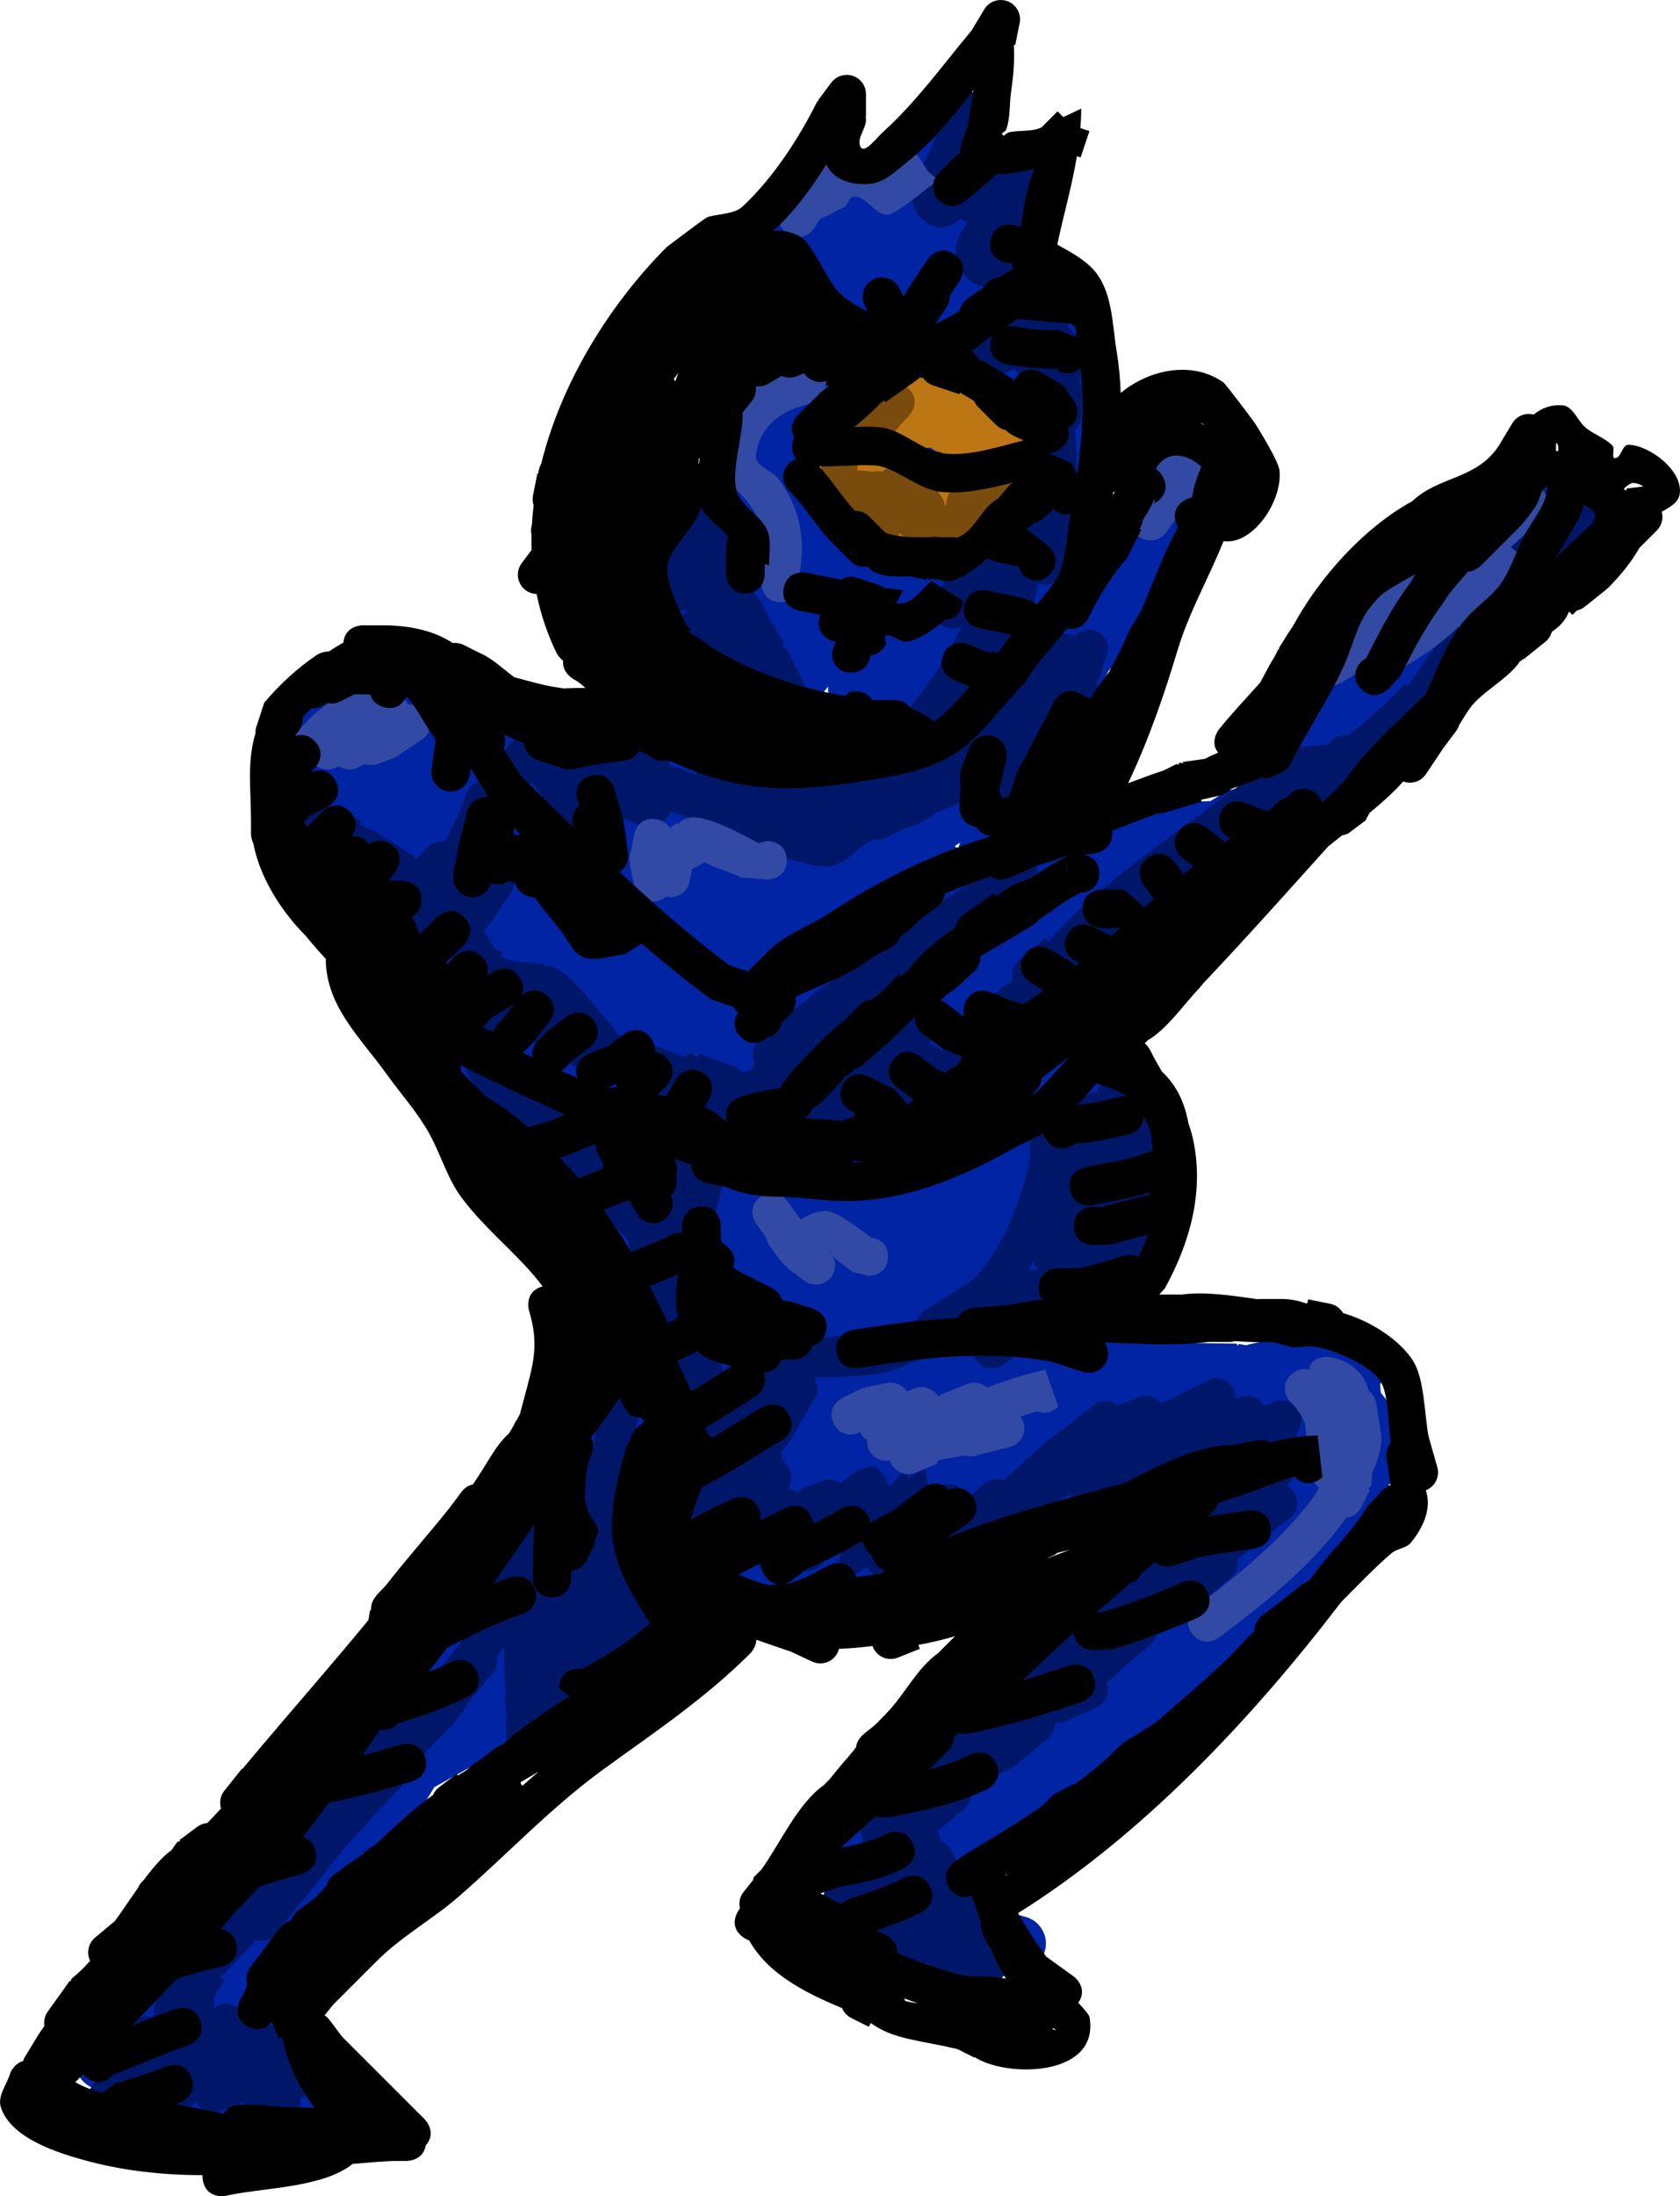 <?xml version="1.0" encoding="UTF-8"?>
<svg xmlns="http://www.w3.org/2000/svg" xmlns:xlink="http://www.w3.org/1999/xlink" version="1.1" width="152.7" height="199.494" viewBox="0,0,152.7,199.494">
  <g transform="translate(-175.441,-98.65)">
    <g stroke="none" stroke-width="0.5" stroke-miterlimit="10">
      <path d="M252.926,264.381c0.52,-0.769 1.657,-0.714 2.626,-0.883c0.717,-1.791 1.39,-3.612 2.772,-4.891c0.079,-0.073 0.158,-0.144 0.239,-0.214l-0.044,-0.039l2.791,-3.189c0.4,-0.462 0.966,-0.776 1.606,-0.848c0.029,-0.111 0.063,-0.222 0.101,-0.332c0.602,-1.745 2.46,-2.753 3.676,-4.141c1.343,-1.534 2.67,-3.082 3.999,-4.628c0.252,-0.499 0.55,-0.965 0.936,-1.369c0.058,-0.061 0.117,-0.121 0.177,-0.181l-0.034,-0.026l3.032,-3.942c0.445,-0.59 1.145,-0.977 1.936,-0.996c0.285,-0.319 0.587,-0.621 0.919,-0.893c0.002,-0.002 0.004,-0.003 0.006,-0.005l-0.001,-0.001l3.218,-3.804c0.459,-0.549 1.148,-0.899 1.92,-0.899c0.514,0 0.991,0.155 1.388,0.42l0.346,-0.385c0.315,-0.353 0.728,-0.615 1.196,-0.745c0.097,-0.106 0.193,-0.213 0.289,-0.32c-0.3,-0.046 -0.582,-0.145 -0.837,-0.287c-0.315,0.106 -0.629,0.214 -0.942,0.323c-0.865,0.523 -1.858,0.849 -2.861,1.164c-0.642,0.346 -1.284,0.686 -1.977,0.666c-0.274,0.108 -0.542,0.225 -0.803,0.355l-0.141,-0.004l0.02,0.053l-3.146,1.18c-0.288,0.116 -0.602,0.179 -0.932,0.179c-0.589,0 -1.131,-0.204 -1.559,-0.545c-0.263,0.094 -0.546,0.145 -0.841,0.145c-0.43,0 -0.835,-0.109 -1.188,-0.3c-0.742,1.08 -1.388,1.996 -1.703,2.455l-1.497,2.03c0,0 -1.286,1.742 -3.085,0.787c-0.11,0.175 -0.22,0.351 -0.33,0.526l-1.136,2.272c-0.401,0.846 -1.262,1.43 -2.26,1.43c-1.381,0 -2.5,-1.119 -2.5,-2.5c0,-0.094 0.005,-0.187 0.015,-0.279c-2.35,0.601 -4.924,0.806 -7.948,0.778c-0.195,-0.002 -0.901,-0.009 -1.856,-0.024c-3.203,0.436 -6.492,0.421 -9.659,0.4l-0.298,-0.219l-0.042,0.147l-2.747,-0.785c-0.218,-0.057 -0.425,-0.143 -0.616,-0.253c-0.078,0.264 -0.164,0.53 -0.256,0.796c0.495,0.457 0.806,1.111 0.806,1.838c0,0.562 -0.186,1.081 -0.499,1.499c-0.102,0.351 -0.279,0.67 -0.512,0.939l-2.391,2.789l-0.227,-0.194c-1.473,2.664 -3.431,5.123 -6.124,5.988c-0.895,0.288 -1.947,0.665 -2.968,0.856c-2.62,1.729 -5.324,3.198 -8.062,4.724c-0.815,1.335 -1.632,2.669 -2.448,4.002l-0.096,0.076l0.027,0.02l-2.383,3.177c-0.455,0.62 -1.189,1.023 -2.017,1.023c-0.457,0 -0.886,-0.123 -1.255,-0.337l-2.083,2.305c-0.2,0.223 -0.438,0.409 -0.706,0.549c-0.111,0.147 -0.219,0.294 -0.325,0.441l-1.977,2.768c-0.451,0.648 -1.2,1.072 -2.048,1.074c1.201,0.375 2.42,1.308 3.399,2.72c0.975,1.407 0.687,3.466 0.272,5.126c-0.119,0.476 -0.303,0.927 -0.526,1.362c0.032,0.05 0.062,0.102 0.092,0.155c0.161,0.293 0.229,0.604 0.227,0.924l0.067,0.022c1.022,0.314 1.764,1.265 1.764,2.39c0,1.381 -1.119,2.5 -2.5,2.5c-0.258,0 -0.508,-0.039 -0.742,-0.112l-1.359,-0.388c-3.356,2.739 -9.587,0.541 -12.853,-0.698l-0.243,-0.505l-0.171,0.171l-0.12,-0.12c-0.165,0.034 -0.337,0.052 -0.512,0.052c-0.932,0 -1.745,-0.51 -2.175,-1.266c-1.104,-0.26 -1.925,-1.251 -1.925,-2.434c0,-1.381 1.119,-2.5 2.5,-2.5h1.429l0.137,-0.164c0.653,-1.199 0.962,-2.677 1.989,-3.574c0.067,-0.059 0.135,-0.116 0.204,-0.173l-0.04,-0.035l2.791,-3.189c0.031,-0.036 0.063,-0.071 0.096,-0.105c1.096,-2.137 2.272,-4.293 3.578,-5.816l1.157,-2.313c0.401,-0.846 1.262,-1.43 2.26,-1.43c0.141,0 0.28,0.012 0.415,0.034l0.19,-0.333c0.207,-0.378 0.508,-0.697 0.873,-0.924c0.06,-0.096 0.126,-0.188 0.199,-0.275l3.155,-3.856l0.006,0.005c0.009,-0.015 0.018,-0.03 0.027,-0.045c2.435,-4.001 6.64,-7.444 10.077,-11.005l0.498,-0.848c0.284,-0.505 0.739,-0.901 1.285,-1.11c0.057,-0.068 0.114,-0.135 0.171,-0.203l0.021,-0.013l-0.005,-0.005l0.431,-0.498c0.869,-1.277 1.733,-2.558 2.598,-3.84l0.018,-0.014l-0.006,-0.004l0.299,-0.427l0.04,-0.516l0.055,0.004c0.009,-0.177 0.022,-0.353 0.042,-0.53c0.21,-1.859 1.721,-3.324 2.668,-4.938c1.139,-1.94 2.495,-4.501 4.013,-6.807c0.13,-0.887 0.763,-1.52 0.763,-1.52l1.55,-1.55c0.379,-0.423 0.765,-0.81 1.157,-1.152c0.782,-0.681 1.548,-1.584 2.373,-2.318c0.283,-0.399 0.57,-0.798 0.861,-1.198l0.077,-0.052l-0.021,-0.017l1.266,-1.503c-0.755,-2.451 -1.508,-5.281 -1.734,-6.09c-0.012,-0.042 -0.024,-0.084 -0.035,-0.126l-0.55,-0.759l0.05,-0.037c-0.08,-0.084 -0.158,-0.17 -0.234,-0.258c-0.895,-1.044 -1.098,-2.494 -1.467,-3.848c-1.545,-2.554 -3.107,-5.169 -4.811,-7.626c-0.228,-0.008 -0.448,-0.046 -0.657,-0.111l-2.744,-0.784l0.029,-0.101c-0.163,-0.022 -0.326,-0.049 -0.489,-0.082c-1.011,-0.206 -1.753,-1.133 -2.448,-1.896c-2.963,-3.252 -6.421,-6.079 -0.266,-7.349l-0.415,-0.519l0.031,-0.025c-0.121,-0.157 -0.237,-0.318 -0.346,-0.485c-0.809,-1.229 -0.893,-2.774 -1.023,-4.282c-0.733,-0.122 -1.359,-0.564 -1.728,-1.177l-1.977,-3.163l0.06,-0.038c-0.095,-0.125 -0.186,-0.253 -0.272,-0.385c-0.542,-0.83 -0.719,-1.819 -0.806,-2.836c-1.676,0.833 -3.701,0.738 -6.084,-0.963c-0.738,-0.527 -1.135,-1.374 -1.44,-2.275c-0.341,-0.246 -0.617,-0.576 -0.799,-0.959l-1.176,-2.352l0.212,-0.106c-0.001,-0.003 -0.001,-0.005 -0.002,-0.008l-0.407,-0.43c0.036,-1.505 -0.317,-3.079 -0.032,-4.54c-0.294,0.094 -0.583,0.177 -0.839,0.195l0.165,-1.83h-0.961v-2.8v0c0,-1.381 1.119,-2.5 2.5,-2.5c0.598,0 1.147,0.21 1.577,0.56l0.715,0.572c0.083,-0.099 0.165,-0.199 0.245,-0.299l0.063,-0.034c0.015,-0.018 0.03,-0.036 0.045,-0.053l-0.013,-0.013l0.179,-0.179c0.399,-0.453 0.827,-0.884 1.276,-1.276l0.545,-0.545c0.305,-0.305 0.688,-0.531 1.117,-0.647c1.86,-1.044 3.873,-1.19 5.554,0.585c0.135,0.142 0.258,0.29 0.372,0.444c1.176,0.136 2.318,0.904 3.314,2.579c0.674,1.132 0.475,2.529 0.201,3.907c0.003,-0 0.007,-0 0.01,-0c0.544,0 1.047,0.174 1.458,0.469c-0.021,-0.602 0.196,-1.293 0.98,-1.921c1.952,-1.562 3.514,0.39 3.514,0.39c1.018,1.301 2.024,2.169 3.127,2.819c0.755,-0.175 1.515,-0.147 2.342,-0.054c0.2,-0.202 0.4,-0.405 0.6,-0.607l0.41,0.594l2.052,-1.026l0.048,0.095c0.064,-0.042 0.128,-0.083 0.192,-0.122c0.076,-0.279 0.213,-0.501 0.479,-0.604c0.349,-0.136 0.705,-0.092 1.064,0.034c0.9,-0.131 1.96,0.035 3.315,0.629c0.44,0.193 0.696,0.606 0.922,1.061c2.228,0.614 4.124,0.779 6.867,0.992c0.652,-0.293 1.317,-0.548 2.007,-0.739c2.215,-0.613 4.59,-0.418 6.897,-0.14c0.502,-0.492 0.909,-0.885 1.147,-1.124l0.154,-0.082c0.25,-0.385 0.504,-0.765 0.762,-1.137c-0.341,0.174 -0.727,0.272 -1.136,0.272c-1.364,0 -2.473,-1.092 -2.5,-2.45c-1.141,-0.231 -2,-1.24 -2,-2.45c0,-0.061 0.002,-0.121 0.006,-0.181l-0.74,0.925c-0.458,0.582 -1.168,0.956 -1.967,0.956c-1.325,0 -2.41,-1.031 -2.495,-2.335c-0.025,-0.038 -0.049,-0.077 -0.072,-0.117c-0.406,0.285 -0.9,0.452 -1.434,0.452c-0.539,0 -1.039,-0.171 -1.447,-0.461c-0.178,0.04 -0.363,0.061 -0.553,0.061c-1.381,0 -2.5,-1.119 -2.5,-2.5c0,-0.054 0.002,-0.109 0.005,-0.162c-0.052,-0.048 -0.102,-0.098 -0.149,-0.15c-1.266,-0.123 -2.256,-1.19 -2.256,-2.488c0,-0.109 0.007,-0.215 0.02,-0.32c-0.105,0.013 -0.212,0.02 -0.32,0.02c-1.381,0 -2.5,-1.119 -2.5,-2.5c0,-0.297 0.052,-0.582 0.147,-0.846l0.782,-2.345v0c0.32,-0.945 0.814,-1.809 1.414,-2.614l-0.413,-0.236l1.576,-2.758c0.189,-0.345 0.457,-0.641 0.78,-0.863l0.243,-0.729l0.039,0.013c0.007,-0.06 0.015,-0.119 0.023,-0.179c0.109,-0.759 2.928,-5.562 3.383,-6.358l0.077,-0.052l-0.03,-0.02l1.579,-2.368c0.445,-0.689 1.22,-1.146 2.102,-1.146c0.142,0 0.281,0.012 0.416,0.035c-0.559,-0.458 -0.916,-1.155 -0.916,-1.935c0,-0.297 0.052,-0.582 0.147,-0.846l0.325,-0.976c-0.759,-0.429 -1.272,-1.244 -1.272,-2.178c0,-0.457 0.123,-0.885 0.337,-1.254l1.352,-2.434c-0.364,-0.307 -0.64,-0.717 -0.782,-1.185c-0.554,-0.459 -0.907,-1.152 -0.907,-1.927c0,-0.798 0.374,-1.509 0.956,-1.967l1.818,-1.454c0.458,-0.58 0.916,-1.161 1.374,-1.741c0,0 1.562,-1.952 3.514,-0.39c0.374,0.299 0.618,0.612 0.77,0.923c1.996,-1.105 3.896,-2.281 5.404,-4.083l0.675,-2.024c0.314,-1.022 1.265,-1.764 2.39,-1.764c0.539,0 1.039,0.171 1.447,0.461c0.178,-0.04 0.363,-0.061 0.553,-0.061c1.381,0 2.5,1.119 2.5,2.5c0,1.381 -1.119,2.5 -2.5,2.5c-0.028,0 -0.056,-0 -0.083,-0.001l-0.276,1.244l-0.077,-0.017c-0.001,0.104 -0.003,0.207 -0.007,0.311c-0.009,0.224 -0.046,0.447 -0.107,0.666c1.337,-0.341 2.849,-0.501 3.36,-0.674l1.591,-0.128c0,0 2.5,0 2.5,2.5c0,2.444 -2.39,2.499 -2.496,2.5c0.13,0.533 0.081,0.976 0.081,0.976c-0.225,1.938 -0.64,3.863 -1.216,5.733c0.231,-0.071 0.477,-0.109 0.731,-0.109c0.729,0 1.385,0.312 1.842,0.81l0.14,-0.187c0.455,-0.62 1.189,-1.023 2.017,-1.023c1.273,0 2.324,0.952 2.48,2.183l0.395,2.764c0.526,3.683 2.504,9.851 0.825,13.36v0.593h-0.046c0.014,0.042 0.029,0.083 0.043,0.125l-0.059,0.119l0.049,0.005l-0.182,1.816c0.278,-0.106 0.579,-0.165 0.894,-0.165c0.45,0 0.872,0.119 1.237,0.327c0.528,-0.692 1.035,-1.337 1.453,-1.87c0.309,-0.973 0.603,-1.98 0.906,-3.044c0,0 0.687,-2.404 3.091,-1.717c0.953,0.272 1.42,0.815 1.637,1.37c0.816,0.412 1.376,1.257 1.376,2.234c0,0.248 -0.036,0.487 -0.103,0.713l-1.185,4.345l-0.037,-0.01c-0.012,0.082 -0.025,0.163 -0.039,0.245c-0.772,4.523 -5.103,8.135 -8.131,11.49l-0.368,0.736l-0,-0l-0.082,0.163c-0.272,2.377 -3.337,7.887 -4.314,9.796l-0.235,0.158l0.074,0.061l-2.287,2.775c3.374,0.06 6.094,-0.642 9.766,-1.332c2.229,-0.419 4.455,-0.43 6.685,-0.514l1.229,-0.744c0.314,-0.198 0.675,-0.327 1.063,-0.368l0.205,-0.183l0.019,0.021c0.038,-0.044 0.076,-0.088 0.115,-0.131c0.807,-0.911 2.034,-1.326 3.056,-1.997c0.035,-0.232 0.102,-0.453 0.196,-0.659l1.178,-2.749l0.041,0.017c0.022,-0.083 0.047,-0.166 0.073,-0.248c0.367,-1.167 0.973,-2.219 1.685,-3.219c0.007,-0.559 0.198,-1.073 0.515,-1.486l2.385,-3.18l0.035,0.026c0.025,-0.055 0.05,-0.11 0.076,-0.164c0.583,-1.231 1.803,-2.322 3.051,-3.41c0.225,-0.317 0.523,-0.579 0.868,-0.762c0.822,-0.733 1.592,-1.479 2.127,-2.279l0.397,-0.117l-0.116,-0.145l1.984,-1.588c0.43,-0.35 0.979,-0.56 1.577,-0.56c0.397,0 0.772,0.093 1.106,0.257c0.033,-0.027 0.066,-0.055 0.1,-0.083c0.865,-0.721 4.999,-4.46 6.109,-4.726c0.139,-0.033 0.278,-0.062 0.418,-0.086l-0.019,-0.066l2.744,-0.784c0.235,-0.073 0.484,-0.112 0.742,-0.112c0.887,0 1.666,0.462 2.11,1.158c3.094,1.536 0.82,4.707 -0.15,7.294l-0.48,0.223l0.121,0.145l-2.387,1.99c-0.406,0.343 -0.923,0.559 -1.489,0.587l-0.621,0.724c-0.098,0.116 -0.196,0.233 -0.294,0.35l-0.01,0.019l-0.005,-0.002c-0.013,0.015 -0.025,0.03 -0.038,0.046c-0.018,0.044 -0.036,0.089 -0.055,0.133c-1.302,3.123 -5.458,7.504 -7.555,10.201l-0.041,0.021l0.014,0.012l-1.988,2.385c-0.459,0.558 -1.154,0.914 -1.933,0.914c-1.045,0 -1.94,-0.641 -2.313,-1.551c-0.179,0.588 -0.415,1.149 -0.76,1.658c-0.977,1.445 -2.851,2.011 -4.219,3.093c-0.302,0.239 -0.602,0.48 -0.902,0.722c0.188,0.351 0.294,0.752 0.294,1.177c0,1.205 -0.852,2.211 -1.987,2.447l-4.145,0.956c-0.011,0.008 -0.023,0.016 -0.034,0.024l-0.062,-0.002l-0.307,0.071l0.025,0.075l-0.928,0.309c-0.068,0.038 -0.136,0.077 -0.204,0.115c-0.926,1.291 -2.474,2.078 -3.639,3.183c-2.519,2.389 -5.133,4.694 -7.918,6.768l-0.155,0.024l0.03,0.053l-0.367,0.211c0.178,1.694 0.015,3.566 0.086,4.826c0.024,0.427 0.052,0.851 0.082,1.271c0.067,0.126 0.134,0.251 0.201,0.376c1.771,-0.398 2.656,1.373 2.656,1.373c1.007,2.033 2.081,3.778 2.258,6.148c0.079,1.054 -0.01,2.146 -0.209,3.25c0.405,1.327 0.84,2.682 0.613,4.021c-0.02,0.115 -0.042,0.23 -0.066,0.343l0.056,0.006l-0.397,3.973c-0.112,1.277 -1.184,2.279 -2.49,2.279c-0.605,0 -1.16,-0.215 -1.592,-0.572l-0.183,0.183l-0.098,2.173c0.237,0.382 0.374,0.833 0.374,1.316c0,0.356 -0.074,0.694 -0.208,1c0.015,0.033 0.028,0.067 0.041,0.101c0.022,-0.001 0.044,-0.001 0.067,-0.001c0.297,0 0.582,0.052 0.846,0.147l1.915,0.638c0.482,0.012 0.949,0.022 1.394,0.02l0.146,0.081l0.008,-0.066l2.708,0.338c1.172,0.018 2.362,0.042 3.595,0.051l0.167,0.213l0.031,-0.188l0.722,0.12c0.12,-0.044 0.245,-0.08 0.373,-0.106l3.552,-0.789l0.011,0.048c1.136,-0.337 2.392,-0.291 4.285,0.355c1.496,0.511 3.437,0.874 4.157,2.281c0.293,0.572 0.077,1.18 -0.234,1.806c0.007,0.05 0.012,0.1 0.016,0.15l0.053,0.58l1.007,1.259l-0.041,0.033c0.152,0.18 0.288,0.373 0.404,0.585c0.952,1.731 0.26,3.942 0.389,5.913l-1.07,0.573l0.328,0.41l-1.241,0.993c-0.279,0.458 -0.543,0.919 -0.748,1.391l-0.545,0.25l0.134,0.167l-1.468,1.175c-0.663,1.29 -1.354,2.565 -2.001,3.842l-0.239,0.176l0.068,0.056l-1.988,2.385c-0.423,0.514 -1.046,0.857 -1.751,0.908c-1.132,1.758 -2.325,3.478 -3.53,5.186l-0.301,0.131l0.076,0.088l-2.789,2.391c-0.439,0.381 -1.011,0.611 -1.638,0.611c-0.511,0 -0.986,-0.153 -1.381,-0.416c-0.396,0.495 -0.799,0.989 -1.212,1.484l-0.157,0.079l0.036,0.039l-0.386,0.353c-0.012,0.782 -0.383,1.477 -0.956,1.927l-1.982,1.586l-0.059,-0.074l-0.097,0.189c-0.615,0.353 -1.253,0.661 -1.907,0.932c-0.649,0.954 -1.882,1.461 -3.6,2.604l-1.921,1.537c-0.415,0.337 -0.939,0.545 -1.512,0.559c-1.055,0.897 -2.138,1.774 -3.039,2.808l-3.085,1.269l-0.038,0.034c-0.001,-0.006 -0.001,-0.011 -0.002,-0.017l-0.04,0.016c1.608,0.287 2.364,1.588 2.687,3.157c0.159,0.06 0.315,0.129 0.466,0.21c0.022,0.012 0.045,0.024 0.067,0.036l0.005,-0.017l2.747,0.785c1.074,0.281 1.866,1.257 1.866,2.419c0,1.381 -1.119,2.5 -2.5,2.5c-0.08,0 -0.159,-0.004 -0.237,-0.011l-1.115,-0.093l-2.167,4.24c-0.882,-0.441 -1.734,-0.942 -2.591,-1.433c-0.22,0.063 -0.452,0.097 -0.691,0.097c-0.42,0 -0.816,-0.104 -1.163,-0.286l-2.355,-1.178l0.039,-0.078c-0.613,-0.139 -1.219,-0.302 -1.815,-0.5l-2.983,-0.373c-1.25,-0.138 -2.223,-1.198 -2.223,-2.485c0,-1.381 1.119,-2.5 2.5,-2.5h0.375c-0.204,-0.175 -0.38,-0.382 -0.519,-0.613c-0.084,0.009 -0.17,0.013 -0.256,0.013c-1.381,0 -2.5,-1.119 -2.5,-2.5c0,-0.207 0.025,-0.408 0.072,-0.6c-0.047,-0.192 -0.072,-0.393 -0.072,-0.6c0,-0.525 0.162,-1.013 0.439,-1.415l1.581,-2.372l0.179,0.119c0.123,-0.26 0.264,-0.511 0.427,-0.752zM242.147,218.365c0.171,0.931 0.338,1.863 0.499,2.798c0.052,-0.096 0.104,-0.191 0.155,-0.284c-0.216,-0.838 -0.434,-1.676 -0.654,-2.514zM237.432,231.368l0.04,-0.04c-0.15,-0.144 -0.293,-0.297 -0.426,-0.46c-0.008,-0.01 -0.017,-0.021 -0.025,-0.031c-0.381,0.713 -0.793,1.416 -1.115,2.113c-0.155,0.335 -0.38,0.752 -0.654,1.221c0.118,0.169 0.216,0.354 0.29,0.55c0.41,-1.091 1.104,-2.197 1.956,-3.288zM228.441,244.276c0.064,-0.146 0.13,-0.297 0.197,-0.454c-0.113,0.165 -0.226,0.329 -0.34,0.494l-0.044,0.029l0.014,0.011l-0.038,0.051c0.072,-0.045 0.142,-0.088 0.21,-0.13zM192.948,284.145c-0.042,-0.078 -0.084,-0.156 -0.126,-0.232l-0.215,0.215c0.113,0.005 0.226,0.011 0.34,0.017zM262.567,175.725c0.027,-0.188 0.074,-0.369 0.14,-0.54l-0.121,0.095c0,0 -0.088,0.058 -0.239,0.133c-0.038,0.053 -0.076,0.105 -0.113,0.157c0.115,0.043 0.226,0.095 0.333,0.154zM222.922,171.51c0.043,-0.067 0.087,-0.134 0.132,-0.2c-0.091,-0.069 -0.181,-0.139 -0.271,-0.21c0.051,0.134 0.097,0.271 0.139,0.41zM228.956,174.467l-1.914,-0.893c-0.681,0.651 -1.015,1.689 -1.154,2.862c1.019,-0.66 2.07,-1.284 3.068,-1.969zM264.352,163.132l0.655,-0.173c0.081,-0.153 0.162,-0.305 0.242,-0.458c0.769,-2.009 1.26,-4.207 2.341,-6c-0.112,-0 -0.223,-0.008 -0.331,-0.023c-0.77,1.392 -1.792,3.23 -2.449,4.413zM229.093,176.171c0.39,-0.372 0.794,-0.729 1.206,-1.078l-1.06,-0.495zM270.287,134.743l-0.369,0.862c0.191,0.057 0.372,0.136 0.541,0.235c-0.052,-0.365 -0.11,-0.731 -0.172,-1.097zM249.218,132.184c-0.162,0.091 -0.335,0.164 -0.517,0.217c0.063,0.048 0.124,0.098 0.183,0.151zM267.991,118.372c-0.006,0.002 -0.013,0.004 -0.02,0.006c0.01,0.034 0.019,0.068 0.027,0.101z" fill="#0024a3"></path>
      <path d="M228.835,226.417l0.822,-1.643c1.074,-1.881 2.149,-3.762 3.224,-5.642c0,0 0.229,-0.401 0.658,-0.673c-0.615,-1.354 -0.826,-2.766 -0.195,-4.094l-0.591,-1.773c-0.066,-0.185 -0.103,-0.384 -0.103,-0.592c0,-0.09 0.007,-0.179 0.02,-0.265c-0.094,-0.211 -0.19,-0.433 -0.288,-0.668c-1.843,-1.674 -3.721,-3.309 -5.591,-4.958l-0.145,-0.048l0.01,-0.029c-0.063,-0.013 -0.125,-0.026 -0.188,-0.041c-1.706,-0.4 -3.329,-2.114 -4.697,-3.628c-0.171,-0.126 -0.315,-0.275 -0.414,-0.459c-0.352,-0.39 -0.685,-0.755 -0.995,-1.065l-1.6,-1.6l0.234,-0.234l-0.747,-1.003c0.367,0.073 0.738,0.136 1.109,0.195l-1.148,-1.531c-0.226,-0.295 -0.361,-0.664 -0.361,-1.064c0,-0.827 0.573,-1.519 1.344,-1.703c-0.368,-1.07 -0.772,-2.13 -1.218,-3.248c0,0 -0.126,-0.315 -0.128,-0.722c-0.339,-0.364 -0.606,-0.942 -0.272,-1.777c0.083,-0.207 0.182,-0.377 0.291,-0.516l-0.424,-0.529c-0.245,-0.301 -0.392,-0.685 -0.392,-1.104c0,-0.023 0,-0.045 0.001,-0.068c-0.029,-0.05 -0.057,-0.1 -0.086,-0.149c-0.309,0.027 -0.666,-0.042 -1.065,-0.282c-0.627,-0.376 -0.835,-0.857 -0.864,-1.29c-0.29,0.213 -0.648,0.339 -1.035,0.339c-0.967,0 -1.75,-0.783 -1.75,-1.75v-1.373c-1.253,0.01 -2.688,-0.318 -3.652,-0.583l-0.041,-0.035l-0.007,0.017l-1.962,-0.785c-0.665,-0.248 -1.138,-0.889 -1.138,-1.64c0,-0.166 0.023,-0.326 0.066,-0.478c-0.446,-0.293 -0.863,-0.561 -1.238,-0.775l-0.093,-0.675l-0.246,0.082l-0.787,-2.361c-0.066,-0.185 -0.103,-0.384 -0.103,-0.592c0,-0.967 0.783,-1.75 1.75,-1.75c0.259,0 0.504,0.056 0.725,0.157l2.764,1.185l-0.156,0.363c1.736,0.694 3.136,1.612 5.177,3.06l1.052,-1.052v0c0.317,-0.317 0.754,-0.513 1.237,-0.513c0.103,0 0.205,0.009 0.303,0.026c0.455,-0.914 0.848,-1.693 0.931,-1.859l0.412,-0.824c0.216,-0.803 0.495,-1.575 0.962,-2.256c0.379,-0.551 1.276,-0.507 1.753,-0.975c0.84,-0.824 1.135,-2.069 1.837,-3.013c0,0 1.05,-1.4 2.45,-0.35c0.022,0.017 0.044,0.033 0.065,0.05h0.755c2.576,-0.522 5.487,-0.67 7.963,-1.505c1.454,-0.491 2.775,-1.414 4.288,-1.672c1.325,-0.226 4.835,0.649 6.095,-0.119c0.294,-0.179 0.508,-0.926 0.652,-1.62c-0.104,-0.089 -0.198,-0.189 -0.279,-0.3l-0.081,-0.108c-0.438,-0.074 -0.82,-0.31 -1.083,-0.645l-0.737,-0.921l-1.336,-0.535l0.032,-0.079c-0.269,-0.107 -0.52,-0.252 -0.745,-0.448c-0.051,-0.045 -0.1,-0.095 -0.147,-0.15c-0.03,0.002 -0.06,0.002 -0.09,0.002c-0.86,0 -1.575,-0.621 -1.722,-1.439l-0.394,-1.968l0.341,-0.068c-0.023,-0.073 -0.043,-0.146 -0.06,-0.218c-0.177,0.06 -0.367,0.093 -0.565,0.093c-0.967,0 -1.75,-0.783 -1.75,-1.75c0,-0.294 0.072,-0.571 0.201,-0.814l0.393,-0.786c-0.124,-0.24 -0.193,-0.512 -0.193,-0.8c0,-0.294 0.072,-0.571 0.2,-0.814l0.767,-1.535c0.095,-0.201 0.227,-0.38 0.388,-0.53c-0.237,-0.475 -0.385,-1.217 0.357,-1.959c1.237,-1.237 2.475,0 2.475,0c1.295,1.368 2.139,3.22 2.497,5.07l-0.431,0.42l0.261,0.131l-0.17,0.34c1.527,0.399 2.577,2.369 3.275,3.927c0.016,0.025 0.032,0.051 0.047,0.077l0.097,0.162c0.166,0.136 0.275,0.227 0.309,0.249l0.001,0.268l0.111,0.185l0.062,-0.016l0.051,0.205l0.552,0.92l-0.191,0.115c0.054,0.066 0.107,0.133 0.159,0.2c0.218,0.168 0.395,0.386 0.514,0.637l1.167,2.335c0.128,0.243 0.2,0.52 0.2,0.814c0,0.847 -0.602,1.554 -1.401,1.715c-0.304,0.968 -0.792,1.861 -1.764,2.531c-2.149,1.484 -5.178,0.305 -7.505,0.681c-0.627,0.101 -1.209,0.356 -1.784,0.641c0.017,0.068 0.031,0.138 0.04,0.209l0.172,1.206c0.787,0.218 1.602,0.524 2.407,0.868c0.01,-0 0.02,-0.001 0.03,-0.001l-0.054,-0.272c-0.027,-0.122 -0.041,-0.249 -0.041,-0.379c0,-0.967 0.783,-1.75 1.75,-1.75c0.419,0 0.803,0.147 1.104,0.392l1.989,1.591l-0.009,0.012c0.028,0.017 0.056,0.034 0.083,0.051c0.576,0.357 0.821,1.136 1.333,1.559c0.703,-0.096 1.489,-0.325 2.576,-0.401c3.073,-0.216 6.363,-1.913 9.337,-1.961c0.058,-0.001 0.116,-0.001 0.174,-0.001l-0.004,-0.029l1.242,-0.155c0.006,-0.317 0.039,-0.659 0.104,-1.027c0.041,-0.233 0.134,-0.436 0.264,-0.617c-0.157,-0.067 -0.32,-0.164 -0.486,-0.297c-1.367,-1.093 -0.273,-2.46 -0.273,-2.46c1.395,-1.743 2.843,-3.658 4.002,-5.696c0.346,-0.702 0.686,-1.4 1.033,-2.091c-0.256,0.147 -0.552,0.23 -0.869,0.23c-0.967,0 -1.75,-0.783 -1.75,-1.75c0,-0.294 0.072,-0.571 0.201,-0.814l1.55,-3.099l0.24,0.12c0.576,-1.11 1.508,-1.824 3.605,-2.878l1.491,-1.119c0.295,-0.226 0.664,-0.361 1.064,-0.361c0.182,0 0.357,0.028 0.522,0.079c0.088,-0.186 0.175,-0.378 0.253,-0.579l0,-0v0l0.187,-0.469l-0.128,-0.064l0.651,-1.302c0.347,-2.854 -0.212,-5.806 -0.755,-8.578l-0.594,-1.486c-0.324,-0.432 -0.53,-1.195 -1.024,-1.3c-0.192,0.158 -0.417,0.275 -0.664,0.34c-0.21,0.268 -0.391,0.626 -0.618,0.843l-0.74,-0.458l-0.139,0.348l-1.962,-0.785c-0.665,-0.248 -1.138,-0.889 -1.138,-1.64c0,-0.699 0.409,-1.302 1.001,-1.582l0.34,-0.17c-0.43,-0.361 -1.131,-0.658 -0.895,-1.05c0.701,-1.161 2.107,-2.236 3.46,-2.141c0.313,0.022 0.593,0.125 0.851,0.282c0.043,-0.054 0.246,-0.298 0.566,-0.489c-0.09,-0.121 -0.171,-0.212 -0.239,-0.261c-1.428,-1.025 -3.233,-0.103 -4.385,-2.008c-1.199,-1.983 -0.5,-3.261 0.448,-4.546c-0.104,-0.044 -0.211,-0.093 -0.319,-0.146c-0.093,-0.045 -0.185,-0.102 -0.274,-0.169c-1.037,0.684 -2.075,1.381 -3.515,0.033c-2.675,-2.503 1.284,-5.772 1.359,-8.404v-2.149c0,-0.967 0.783,-1.75 1.75,-1.75c0.967,0 1.75,0.783 1.75,1.75v3.2c0.234,1.008 0.167,2.201 0.303,3.072c0.168,-0.011 0.327,-0.017 0.471,-0.018c0.064,-0.001 0.127,0.006 0.188,0.018c0.31,-1.223 1.688,-1.223 1.688,-1.223h2.4c0.967,0 1.75,0.783 1.75,1.75c0,0.393 -0.13,0.756 -0.348,1.048c0.221,0.552 -0.125,1.568 -1.499,3.448c-0.054,0.074 -0.111,0.146 -0.169,0.215l0.01,0.009l-1.824,2.188c0.655,0.119 1.54,0.284 2.344,0.902c1.293,0.994 2.219,3.251 2.901,4.606c0,0 0.267,0.533 0.177,1.133l0.713,0.682c0.403,1.985 0.485,3.255 0.298,4.568h0.197v2.8c0,0.546 -0.25,1.033 -0.641,1.354c0.169,1.463 0.236,2.871 0.172,4.254c0.291,0.312 0.469,0.732 0.469,1.192v2.4h-0.044l0.039,0.124c-0.019,0.039 -0.037,0.078 -0.056,0.117l0.042,0.006l-0.396,2.775c-0.085,0.671 -0.549,1.223 -1.171,1.435l-0.034,0.202c-0.125,0.844 -0.853,1.491 -1.731,1.491c-0.195,0 -0.382,-0.032 -0.557,-0.091l-0.027,0.036l-0.467,2.101l-0.031,-0.007c-0.012,0.082 -0.025,0.163 -0.04,0.245c-0.22,1.209 -1.174,2.158 -1.761,3.238l-0.027,0.022l0.01,0.006l-0.812,1.353c0.037,-0.002 0.074,-0.003 0.111,-0.003c0.257,0 0.501,0.055 0.721,0.155c0.319,-0.342 0.774,-0.555 1.279,-0.555c0.412,0 0.791,0.142 1.09,0.381l0.009,-0.006l-0.099,-0.074l1.188,-1.584c0.318,-0.434 0.832,-0.716 1.412,-0.716c0.257,0 0.501,0.055 0.721,0.155c0.319,-0.342 0.774,-0.555 1.279,-0.555c0.967,0 1.75,0.783 1.75,1.75c0,0.294 -0.072,0.571 -0.2,0.814l-0.2,0.399c-0.002,0.203 -0.038,0.398 -0.103,0.579l-0.435,1.306c0.008,0.778 -0.626,1.743 -1.12,2.964l-0.37,1.85c-0.147,0.818 -0.862,1.439 -1.722,1.439c-0.571,0 -1.078,-0.273 -1.398,-0.697l-0.187,0.421c-0.264,0.632 -0.888,1.076 -1.615,1.076c-0.085,0 -0.168,-0.006 -0.25,-0.018v2.668c0,0.967 -0.783,1.75 -1.75,1.75c-0.956,0 -1.733,-0.767 -1.75,-1.719l-0.668,0.334v0v0c-1.337,0.667 -2.621,1.24 -3.887,1.719l-0.603,0.482l-0.07,-0.087l-0.142,0.233c-0.203,0.083 -0.408,0.162 -0.613,0.239c-0.391,0.319 -1.018,0.379 -1.485,0.614l-1.569,0.784c-0.243,0.128 -0.52,0.201 -0.814,0.201c-0.111,0 -0.22,-0.01 -0.326,-0.03c-0.152,0.072 -0.302,0.147 -0.451,0.225c-1.147,0.602 -1.979,1.82 -3.228,2.16c-1.043,0.284 -2.16,-0.179 -3.217,-0.406c-2.124,-0.458 -7.111,-1.562 -8.569,-3.056c-0.075,-0.077 -0.146,-0.156 -0.213,-0.239l-0.033,0.033l-0.492,-0.492c-0.749,-0.26 -1.505,-0.503 -2.253,-0.757c-0.215,0.455 -0.578,0.843 -1.139,1.126c-0.731,0.368 -1.548,0.125 -2.375,-0.189c-0.233,-0.04 -0.45,-0.126 -0.642,-0.248c-0.362,-0.137 -0.722,-0.261 -1.073,-0.327l-0.178,-0.23l-0.06,0.08l-1.584,-1.188c-0.163,-0.12 -0.305,-0.267 -0.418,-0.435c0.001,0.006 0.003,0.012 0.004,0.018c0.06,0.157 0.121,0.312 0.183,0.465c0.182,0.354 0.425,0.698 0.492,1.081l0.723,1.445c0.128,0.243 0.2,0.52 0.2,0.814c0,0.967 -0.783,1.75 -1.75,1.75c-0.699,0 -1.302,-0.409 -1.582,-1.001l-0.779,-1.559c-0.037,-0.072 -0.074,-0.144 -0.111,-0.215c-0.193,-0.278 -0.354,-0.582 -0.484,-0.902c-0.661,-1.191 -1.312,-2.193 -2.095,-3.169l-0.024,-0.009c-0.372,0.693 -0.741,1.387 -1.287,1.943c-0.368,0.375 -1.129,0.207 -1.447,0.625c-0.016,0.021 -0.03,0.042 -0.042,0.064c0,0.004 0,0.007 0,0.011c0.698,0.23 1.201,0.887 1.201,1.662c0,0.068 -0.004,0.134 -0.011,0.2c0.007,0.066 0.011,0.132 0.011,0.2c0,0.24 -0.049,0.47 -0.136,0.678l-0.281,1.969l-0.441,-0.063c-0.012,0.096 -0.025,0.192 -0.039,0.287c0.536,0.299 0.898,0.872 0.898,1.529c0,0.368 -0.113,0.709 -0.307,0.991l-1.587,2.38l-0.024,-0.016c-0.006,0.026 -0.013,0.052 -0.019,0.078l-0.064,0.046l0.017,0.014l-0.724,0.905c0.341,0.54 0.663,1.093 0.988,1.66l0.752,0.376l-0.175,0.349c0.289,0.099 0.561,0.207 0.823,0.326l3.041,0.338l-0.009,0.083c0.18,0.014 0.361,0.035 0.54,0.063c1.673,0.262 4.344,4.08 5.519,5.26l0.045,0.121l0.033,-0.024l0.658,0.877c1.881,0.686 4.221,1.201 5.942,2.047c0.198,-0.128 0.385,-0.261 0.552,-0.406l0.727,0.456l0.136,-0.362l3.162,1.186c0.312,0.109 0.585,0.304 0.788,0.557c0.251,-0.083 0.501,-0.166 0.752,-0.249l0.319,-0.638l0.024,0.012c-0.133,-0.247 -0.209,-0.529 -0.209,-0.829c0,-0.483 0.196,-0.921 0.513,-1.237v0l1.6,-1.6l0.004,0.004c0.035,-0.036 0.067,-0.066 0.094,-0.091l0.003,-0.006c0.008,-0.006 0.016,-0.012 0.024,-0.017c0.039,-0.034 0.063,-0.052 0.063,-0.052c0.276,-0.206 0.554,-0.405 0.833,-0.6c0.524,-0.38 1.05,-0.758 1.577,-1.134c1.108,-1.093 2.629,-1.866 4.221,-3.114c4.154,-3.259 8.126,-6.101 12.642,-8.804l1.526,-1.148c0,0 1.4,-1.05 2.45,0.35c1.05,1.4 -0.35,2.45 -0.35,2.45l-1.674,1.252c-1.832,1.101 -3.596,2.305 -5.332,3.548c-0.114,0.312 -0.314,0.582 -0.571,0.782l-2.387,1.89l-0.005,-0.006l-0.013,0.02c-1.835,1.377 -3.782,2.72 -5.628,4.146c-0.561,0.672 -1.13,1.335 -1.709,1.997c1.627,-0.727 3.326,-1.34 4.714,-2.012l0.057,0.001l0.024,-0.014l-0.006,-0.016l0.09,-0.034l0.065,-0.039c0.21,-0.131 0.449,-0.219 0.706,-0.251l0.766,-0.288c0.202,-0.081 0.422,-0.126 0.653,-0.126c0.967,0 1.75,0.783 1.75,1.75c0,0.483 -0.196,0.921 -0.513,1.237v0l-0.225,0.225c0.482,0.058 0.903,0.312 1.182,0.679c0.682,-0.438 1.429,-0.867 2.125,-1.252c-0.045,-0.156 -0.07,-0.32 -0.07,-0.491c0,-0.483 0.196,-0.921 0.513,-1.237l1.6,-1.6l0.014,0.014c0.021,-0.03 0.043,-0.059 0.065,-0.089c0.232,-0.308 1.192,-1.038 2.273,-1.813c-0.042,-0.151 -0.065,-0.31 -0.065,-0.475c0,-0.545 0.249,-1.032 0.64,-1.353l2.39,-1.991l0.27,0.324c4.529,-5.136 10.498,-9.03 15.96,-13.188l0.029,-0.009l-0.006,-0.008l2.237,-1.59c0.283,-0.207 0.631,-0.331 1.008,-0.335c0.17,-0.133 0.339,-0.266 0.508,-0.399c0.697,-0.551 1.126,-1.479 1.946,-1.823c1.166,-0.489 2.501,-0.376 3.752,-0.564l0.446,-0.52c0,0 0.641,-0.427 1.355,-0.29c1.208,-0.947 2.395,-1.925 3.505,-3.014c0.024,-0.027 0.048,-0.053 0.073,-0.078l1.6,-1.6l0.216,0.216c0.026,-0.019 0.053,-0.037 0.08,-0.054c2.428,-3.898 5.644,-7.158 8.289,-11.101c1.055,-1.572 1.605,-4.65 3.015,-5.861c1.61,-1.383 4.467,-2.266 5.926,0.317c0.068,0.12 0.121,0.244 0.162,0.371c0.943,0.027 1.7,0.8 1.7,1.749c0,0.58 -0.282,1.094 -0.716,1.412l-2.784,2.088l-0.038,-0.05c-0.657,0.826 -1.331,1.638 -2.03,2.429l-0.939,0.952c0,0 -1.2,1.213 -2.428,0.058c-2.05,2.9 -4.349,5.649 -6.694,8.258c-0.35,0.389 -0.499,1.026 -0.853,1.382c-0.113,0.358 -0.339,0.667 -0.635,0.884l-1.509,1.132c-3.08,3.077 -6.807,5.207 -9.887,8.293c0,0 -1.237,1.237 -2.475,0c-0.298,-0.298 -0.452,-0.595 -0.515,-0.876c-0.027,0.022 -0.054,0.045 -0.082,0.067l-0.766,1.021l-0.043,-0.033c-0.048,0.086 -0.099,0.171 -0.154,0.254c-0.026,0.039 -1.322,0.91 -2.585,1.754c-0.368,0.279 -0.752,0.533 -1.15,0.766c-0.23,0.153 -0.441,0.294 -0.622,0.414c0.067,0.186 0.104,0.386 0.104,0.595c0,0.558 -0.261,1.055 -0.668,1.376l-2.074,1.662c-0.297,0.43 -0.727,0.72 -1.199,0.969c-0.859,0.691 -1.72,1.374 -2.583,2.05c0.55,0.295 0.924,0.875 0.924,1.543c0,0.545 -0.249,1.032 -0.64,1.353l-2.39,1.991l-0.019,-0.023l-0.05,0.078c-1.946,1.315 -3.922,2.556 -5.905,3.779c0.131,0.245 0.205,0.525 0.205,0.822c0,0.67 -0.377,1.253 -0.931,1.547l-3.029,1.683l-0.153,-0.275c-1.747,1.378 -3.554,2.519 -5.884,3.838l-0.025,0.005l0.003,0.006l-2.883,1.527c-0.251,0.14 -0.541,0.219 -0.849,0.219c-0.792,0 -1.46,-0.526 -1.677,-1.247c-0.563,0.188 -1.129,0.367 -1.7,0.537c-0.25,0.128 -0.513,0.26 -0.791,0.4l0.08,0.161l-3.099,1.55c-0.243,0.128 -0.52,0.201 -0.814,0.201c-0.645,0 -1.209,-0.349 -1.512,-0.869c-0.155,0.045 -0.318,0.069 -0.488,0.069c-0.918,0 -1.671,-0.707 -1.744,-1.606c-0.716,-0.058 -1.31,-0.548 -1.522,-1.208c-0.606,0.201 -1.211,0.401 -1.816,0.603c-0.158,0.804 -0.867,1.411 -1.717,1.411c-0.181,0 -0.355,-0.027 -0.52,-0.078l-2.761,-0.789l0.031,-0.11c-1.221,-0.236 -2.251,-0.793 -2.505,-2.001c-1.612,-0.725 -3.201,-1.427 -4.82,-2.293l-2.113,-0.352l0.043,-0.257c-0.221,0.009 -0.443,0.017 -0.664,0.026l-0.202,-0.573c-0.031,-0.006 -0.062,-0.012 -0.093,-0.019l-0.196,0.147l-0.232,-0.31l-2.781,-1.39h-1.284c0.238,0.719 0.46,1.447 0.669,2.199c2.026,1.124 4.563,4.888 5.852,6.391l0.011,0.026l0.006,-0.005l1.714,2.132c0.247,0.302 0.395,0.687 0.395,1.107c0,0.081 -0.005,0.16 -0.016,0.238c0.479,0.421 0.957,0.842 1.434,1.265c0.136,-0.035 0.279,-0.053 0.426,-0.054c-0.058,-0.427 -0.103,-0.756 -0.124,-0.91l0.382,-0.414l-0.217,-0.108l0.783,-1.566c0.281,-0.592 0.884,-1.001 1.582,-1.001c0.028,0 0.056,0.001 0.084,0.002c0.303,-0.251 0.692,-0.402 1.116,-0.402c0.902,0 1.644,0.682 1.74,1.558c0.294,-0.224 0.662,-0.358 1.06,-0.358c0.967,0 1.75,0.783 1.75,1.75c0,0.16 -0.021,0.315 -0.062,0.463l-0.79,3.162l-0.146,-0.037c-0.034,0.657 -0.107,1.31 -0.236,1.955l0.034,0.457c0,0 0,1.045 -0.807,1.52l0.891,0.668c0.434,0.318 0.716,0.832 0.716,1.412c0,0.967 -0.783,1.75 -1.75,1.75c-0.16,0 -0.315,-0.021 -0.462,-0.062c0.683,1.809 1.396,3.601 2.136,5.402l-0.027,0.18l0.069,-0.014l0.393,1.965c0.027,0.122 0.041,0.249 0.041,0.379c0,0.424 -0.151,0.813 -0.402,1.116c-0,0.049 -0.001,0.098 -0.001,0.147l1.615,-2.261c0.316,-0.454 0.842,-0.752 1.438,-0.752c0.177,0 0.349,0.026 0.51,0.075c0.343,-0.296 0.68,-0.574 1.003,-0.83c0.159,-0.441 0.45,-0.733 0.45,-0.733l1.637,-0.913c0.028,0 0.055,0 0.083,0l0.053,-0.04c0.295,-0.226 0.664,-0.361 1.064,-0.361c0.387,0 0.745,0.126 1.034,0.338c3.102,-0.186 6.032,-0.779 8.928,-1.642c0.205,-0.442 0.545,-0.713 0.545,-0.713c1.403,-1.114 3.848,-2.108 5.041,-3.456c2.452,-2.771 3.994,-6.943 4.702,-10.506v-1.871c0,-0.967 0.783,-1.75 1.75,-1.75c0.766,0 1.417,0.492 1.654,1.178c0.118,-0.205 0.237,-0.415 0.355,-0.63l0.759,-1.83c0.246,-0.636 0.853,-1.091 1.57,-1.116c0.23,-0.698 0.887,-1.201 1.662,-1.201c0.967,0 1.75,0.783 1.75,1.75c0,0.067 -0.004,0.133 -0.011,0.198l-0.052,0.521c0.328,0.095 0.616,0.283 0.835,0.534c3.113,-0.42 2.867,3.802 2.824,5.271c-0.085,2.908 -1.387,7.766 -3.158,10.086c-1.82,2.383 -3.006,3.26 -3.952,2.392c-0.316,0.452 -0.841,0.748 -1.435,0.748c-0.459,0 -0.876,-0.176 -1.188,-0.465c-0.22,0.15 -0.446,0.3 -0.679,0.451c-0.813,1.393 -2.459,2.47 -3.483,3.264v0v0l-1.586,1.189c-0.295,0.226 -0.664,0.361 -1.064,0.361c-0.967,0 -1.75,-0.783 -1.75,-1.75c0,-0.257 0.055,-0.501 0.155,-0.721c-0.011,-0.01 -0.021,-0.02 -0.032,-0.03c-0.839,0.87 -2.277,0.799 -3.924,1.243c-1.402,0.378 -2.629,1.302 -4.047,1.612c-1.836,0.401 -4.288,0.445 -6.452,0.447l-0.07,0.116c0.171,0.27 0.269,0.59 0.269,0.933c0,0.34 -0.097,0.657 -0.264,0.925l-1.185,1.975l-0.024,-0.014c-0.016,0.043 -0.033,0.085 -0.05,0.127c-0.363,0.89 -1.016,1.839 -1.782,2.787c0.068,0.187 0.105,0.389 0.105,0.599c0,0.043 -0.002,0.085 -0.005,0.127c0.484,0.311 0.805,0.855 0.805,1.473c0,0.13 -0.014,0.257 -0.041,0.379l-0.142,0.71c0.243,0.052 0.467,0.154 0.661,0.295l0.382,-0.058l-0.06,-0.151l1.963,-0.785c0.211,-0.09 0.443,-0.14 0.687,-0.14c0.382,0 0.736,0.123 1.024,0.331c1.254,-1.042 2.596,-1.818 3.254,-1.394c0.601,0.388 0.946,1.002 1.142,1.718l1.342,-1.342l0.488,0.488l1.532,-0.816c0.048,0.569 0.145,1.14 0.241,1.711l0.67,0.096l0.042,-0.031c0.295,-0.226 0.664,-0.361 1.064,-0.361c0.82,0 1.509,0.564 1.698,1.326l1.581,-1.32c0,0 0.839,-0.699 1.743,-0.33c1.84,-1.512 3.584,-3.434 5.548,-4.688l2.658,-2.141c0.302,-0.247 0.688,-0.396 1.108,-0.396c0.436,0 0.835,0.16 1.141,0.423l1.834,-0.734c0.211,-0.09 0.443,-0.14 0.687,-0.14c0.556,0 1.051,0.259 1.372,0.663c0.72,-0.312 1.444,-0.612 2.063,-0.956l0.03,-0.003l-0.005,-0.01l2.11,-1.085c0.247,-0.134 0.53,-0.209 0.831,-0.209c0.967,0 1.75,0.783 1.75,1.75c0,0.027 -0.001,0.054 -0.002,0.081l0.532,-0.152c0.164,-0.051 0.339,-0.078 0.52,-0.078c0.669,0 1.25,0.375 1.545,0.927l0.968,-0.387c0.211,-0.09 0.443,-0.14 0.687,-0.14c0.967,0 1.75,0.783 1.75,1.75c0,0.424 -0.151,0.813 -0.402,1.116c0.001,0.028 0.002,0.056 0.002,0.084c0,0.742 -0.462,1.377 -1.114,1.631l-0.636,0.265c0.774,0.181 1.35,0.875 1.35,1.704c0,0.492 -0.203,0.936 -0.529,1.254c0.553,0.294 0.929,0.876 0.929,1.546c0,0.59 -0.292,1.111 -0.739,1.428l-2.813,2.046c-0.528,0.575 -1.171,1.101 -1.888,1.591c0.024,0.116 0.037,0.237 0.037,0.361c0,0.544 -0.248,1.03 -0.637,1.351l-2.588,2.165l-0.013,-0.016c-0.031,0.033 -0.063,0.066 -0.095,0.099c-1.068,1.093 -2.523,2.061 -4.105,2.95c-0.086,0.39 -0.301,0.732 -0.599,0.977l-2.39,1.991l-0.01,-0.012c-0.021,0.023 -0.042,0.047 -0.063,0.07c-0.416,0.456 -0.894,0.897 -1.417,1.324c0.075,0.195 0.117,0.407 0.117,0.629c0,0.724 -0.439,1.345 -1.066,1.611l-3.153,1.425l-0.079,-0.174l-0.034,0.013c-0.154,0.075 -0.309,0.147 -0.466,0.217c-0.014,0.526 -0.26,0.994 -0.639,1.306l-2.39,1.991l-0.017,-0.02c-0.035,0.038 -0.07,0.076 -0.105,0.113c-0.751,0.79 -1.928,1.024 -2.837,1.625c-0.55,0.363 -1.089,0.741 -1.624,1.125c0.008,0.07 0.013,0.14 0.013,0.212c0,0.545 -0.249,1.032 -0.64,1.353l-2.39,1.991l-0.179,-0.215c-0.021,0.025 -0.042,0.05 -0.063,0.075c0.271,0.29 0.445,0.672 0.469,1.094c0.679,0.24 1.018,0.919 1.018,0.919c0.233,0.475 0.436,0.942 0.618,1.404c0.536,0.561 1.078,1.096 1.68,1.594c0.779,-0.049 1.375,0.547 1.375,0.547l-0.084,0.393c0.273,0.173 0.561,0.339 0.866,0.498l-1.086,0.528l-0.474,2.205c0.305,0.296 0.623,0.777 0.497,1.446c0.147,-0.045 0.291,-0.081 0.429,-0.101l-0.274,0.488c0.89,0.52 1.729,1.065 1.438,1.848c-0.201,0.541 -0.63,0.869 -1.168,1.095l0.202,0.403l-1.568,0.784c-0.243,0.128 -0.52,0.201 -0.814,0.201c-0.967,0 -1.75,-0.783 -1.75,-1.75c0,-0.234 0.046,-0.457 0.129,-0.661c-0.827,0.283 -1.668,0.607 -2.208,0.071c-0.244,-0.243 -0.16,-0.529 0.059,-0.834l-2.282,0.238c-0.068,0.008 -0.136,0.012 -0.206,0.012c-0.884,0 -1.615,-0.655 -1.733,-1.506c-0.979,0.207 -1.777,0.222 -2.678,0.02l-0.075,0.375l-1.968,-0.394c-0.818,-0.147 -1.439,-0.862 -1.439,-1.722c0,-0.58 0.282,-1.094 0.716,-1.412l0.44,-0.33c-0.223,-0.294 -0.356,-0.66 -0.356,-1.058c0,-0.699 0.409,-1.302 1.001,-1.582l1.46,-0.73c0.265,-0.199 0.518,-0.398 0.764,-0.587c-0.017,-0.098 -0.026,-0.198 -0.026,-0.3c0,-0.434 0.158,-0.83 0.419,-1.136l0.021,-0.025c-0.019,-0.329 -0.03,-0.669 -0.031,-1.023l-0.368,-1.838c-0.027,-0.122 -0.041,-0.249 -0.041,-0.379c0,-0.967 0.783,-1.75 1.75,-1.75c0.372,0 0.717,0.116 1,0.314c0.079,-0.055 0.163,-0.104 0.251,-0.146l1.488,-0.744c0.393,-0.268 0.788,-0.564 1.187,-0.874c-0.295,-0.313 -0.476,-0.735 -0.476,-1.2c0,-0.693 0.403,-1.293 0.988,-1.576l2.886,-1.473c0.212,-0.118 0.424,-0.24 0.636,-0.365c0.16,-0.427 0.482,-0.775 0.891,-0.969l1.493,-0.746c0.977,-0.655 2.045,-1.526 3.167,-2.414c-0.039,-0.146 -0.06,-0.299 -0.06,-0.458c0,-0.483 0.196,-0.921 0.513,-1.237l1.6,-1.6l0.068,0.068l0.108,-0.221c1.255,-0.724 2.651,-1.702 4.119,-2.687c-0.254,-0.304 -0.407,-0.695 -0.407,-1.122c0,-0.691 0.4,-1.288 0.981,-1.572l1.751,-0.903c0.701,-0.439 1.441,-0.94 2.21,-1.459c-0.334,-0.319 -0.541,-0.768 -0.541,-1.266c0,-0.628 0.331,-1.178 0.827,-1.487l1.61,-1.036l0.009,0.015l0.025,-0.036c1.389,-0.807 2.551,-1.679 3.759,-2.333c0.223,-0.346 0.503,-0.546 0.503,-0.546c0.617,-0.439 1.233,-0.878 1.85,-1.317c-3.469,1.489 -7.917,1.742 -11.37,3.161l-1.863,0.131c0,0 -1.478,0 -1.717,-1.358c-0.69,0.411 -1.369,0.833 -1.955,1.333l-0.207,0.024l0.04,0.076l-1.713,0.907c-0.251,0.139 -0.54,0.219 -0.848,0.219c-0.22,0 -0.43,-0.041 -0.624,-0.115c-0.573,0.417 -1.166,0.799 -1.793,1.13c0,0 -0.394,0.197 -0.886,0.196l-0.05,0.041c-0.829,0.554 -1.714,1.019 -2.63,1.423l0.154,0.231l-2.38,1.587c-0.282,0.194 -0.623,0.307 -0.991,0.307c-0.464,0 -0.886,-0.181 -1.199,-0.476l-0.363,0.363c-0.317,0.317 -0.754,0.513 -1.237,0.513c-0.772,0 -1.427,-0.5 -1.66,-1.194l-2.86,1.732c0.109,-1.781 0.294,-2.982 0.65,-3.954l-0.034,-0.028c0.073,-0.151 0.136,-0.311 0.192,-0.476c-0.169,0.168 -0.346,0.328 -0.532,0.476l-1.579,1.974c-0.32,0.408 -0.818,0.669 -1.377,0.669c-0.691,0 -1.289,-0.401 -1.573,-0.982l-0.25,0.313c-0.32,0.408 -0.818,0.669 -1.377,0.669c-0.865,0 -1.584,-0.628 -1.725,-1.453l-0.441,0.315c-0.29,0.212 -0.647,0.338 -1.034,0.338c-0.967,0 -1.75,-0.783 -1.75,-1.75c0,-0.087 0.006,-0.172 0.018,-0.255c-0.633,-0.047 -1.173,-0.431 -1.44,-0.974c-0.434,-0.213 -0.767,-0.601 -0.907,-1.072c-0.777,-0.201 -1.477,-1.136 -2.053,-3.042c-0.674,-2.229 1.195,-5.837 1.181,-8.257c0,0 0,-0.299 0.124,-0.65c-0.687,-0.01 -1.279,-0.417 -1.556,-1.001l-0.761,-1.521c-0.26,0.455 -0.52,0.909 -0.779,1.364c0.209,0.65 -0.069,1.298 -0.069,1.298c-0.769,1.782 -1.231,3.542 -1.505,5.309c0.03,0.129 0.046,0.263 0.046,0.401c0,0.181 -0.027,0.355 -0.078,0.52l-0.154,0.538c-0.245,2.412 -0.204,4.852 -0.179,7.393c0.014,0.186 0.017,0.364 0.005,0.532c0.002,0.29 0.004,0.581 0.005,0.874c0.81,0.068 1.464,0.689 1.582,1.484l0.391,2.345c0.309,0.78 0.498,1.566 0.428,2.286c-0.101,1.039 -0.229,2.044 -0.522,2.842l0.082,0.408c0.027,0.122 0.041,0.249 0.041,0.379c0,0.568 -0.27,1.072 -0.69,1.392l-0.678,1.356c-0.281,0.592 -0.884,1.001 -1.582,1.001c-0.967,0 -1.75,-0.783 -1.75,-1.75v-1.718c-0.029,-0.015 -0.057,-0.03 -0.084,-0.046l-0.093,0.279c-0.153,0.499 -0.523,0.902 -1,1.101l-0.579,2.027c-0.196,0.752 -0.88,1.306 -1.693,1.306c-0.452,0 -0.864,-0.171 -1.174,-0.452c-0.089,0.022 -0.182,0.038 -0.276,0.046c-0,0.019 -0,0.038 -0,0.056v2.2v0c0,0.967 -0.783,1.75 -1.75,1.75c-0.967,0 -1.75,-0.783 -1.75,-1.75v-2.2c0,-0.236 -0.003,-0.479 -0.009,-0.727c-0.12,-0.433 -0.112,-0.879 -0.049,-1.329c-0.062,-1.368 -0.153,-2.842 -0.157,-4.309c-0.208,0.318 -0.422,0.633 -0.641,0.945c0.021,0.11 0.033,0.223 0.033,0.339c0,0.432 -0.156,0.827 -0.415,1.132l-2.07,2.473l-0.004,-0.003c-0.004,0.008 -0.009,0.015 -0.013,0.023c-1.375,2.424 -3.99,4.536 -5.984,6.676c0.006,0.06 0.009,0.12 0.009,0.181c0,0.468 -0.184,0.894 -0.483,1.208l-2.058,2.166c-0.885,0.995 -1.784,1.96 -2.689,2.916c-1.68,2.157 -3.363,4.311 -5.145,6.394l-1.163,1.55c-0.318,0.434 -0.832,0.716 -1.412,0.716c-0.178,0 -0.35,-0.027 -0.512,-0.076c-0.922,1.07 -2.216,2.367 -3.228,3.432l0.397,0.264l-0.952,1.428c0.03,0.129 0.046,0.263 0.046,0.401c0,0.264 -0.058,0.514 -0.163,0.739c0.315,-0.303 0.742,-0.489 1.213,-0.489c0.618,0 1.162,0.321 1.473,0.805c0.042,-0.003 0.084,-0.005 0.127,-0.005c0.368,0 0.709,0.113 0.991,0.307l1.209,0.806l2.056,0.466c0,0 0.583,0.875 0.168,1.72c0.105,0.298 0.201,0.604 0.342,0.868v0l0.784,1.569c0.128,0.243 0.201,0.52 0.201,0.814c0,0.554 -0.258,1.048 -0.659,1.369c0.317,1.887 -0.655,2.751 -4.872,1.68c-0.438,-0.111 -0.212,-0.9 -0.258,-1.416l-2.109,0.791c-0.202,0.081 -0.422,0.126 -0.652,0.126c-0.67,0 -1.252,-0.376 -1.546,-0.929l-0.417,0.417v0c-0.317,0.317 -0.754,0.513 -1.237,0.513c-0.464,0 -0.886,-0.181 -1.199,-0.476l-0.363,0.363c-0.317,0.317 -0.754,0.513 -1.237,0.513c-0.577,0 -1.088,-0.279 -1.407,-0.709c-0.282,0.195 -0.624,0.309 -0.993,0.309c-0.028,0 -0.056,-0.001 -0.084,-0.002c-0.303,0.251 -0.692,0.402 -1.116,0.402c-0.967,0 -1.75,-0.783 -1.75,-1.75c0,-0.4 0.134,-0.769 0.361,-1.064l1.189,-1.586v0v-0c0.342,-0.452 0.704,-0.887 1.081,-1.309l-0.046,-0.023l1.183,-2.366c0.281,-0.592 0.884,-1.001 1.582,-1.001c0.155,0 0.306,0.02 0.45,0.058c0.074,-0.097 0.161,-0.19 0.253,-0.28c-0.034,-0.137 -0.053,-0.28 -0.053,-0.428c0,-0.35 0.103,-0.677 0.28,-0.95l0.593,-0.948c-0.047,-0.159 -0.073,-0.327 -0.073,-0.501c0,-0.417 0.146,-0.8 0.39,-1.101l1.57,-1.972l0.029,0.023l0.033,-0.097c3.148,-3.17 6.136,-6.437 9.158,-9.725c0.411,-0.447 2.054,-2.278 3.385,-3.642c-0.031,-0.13 -0.047,-0.265 -0.047,-0.404c0,-0.436 0.16,-0.836 0.424,-1.142l2.262,-2.658l0.01,0.008c0.012,-0.02 0.024,-0.04 0.037,-0.06c1.415,-2.305 4.35,-4.391 6.591,-6.326c2.849,-3.098 5.403,-6.461 6.65,-10.258c0,0 0.221,-0.662 0.802,-1.011l0.323,-2.258c0.109,-0.862 0.845,-1.528 1.736,-1.528c0.147,0 0.29,0.018 0.426,0.052c0.31,-0.281 0.722,-0.452 1.174,-0.452c0.449,0 0.858,0.169 1.168,0.447c0.195,-1.937 0.879,-3.863 2.232,-5.747v0l0.814,-1.086c0.051,-0.371 0.109,-0.742 0.175,-1.113c-1.528,-0.787 -0.755,-2.334 -0.755,-2.334zM269.367,213.246c-0.148,0.268 -0.3,0.533 -0.458,0.793c0.299,-0.04 0.607,-0.052 0.908,-0.033l-0.417,-0.556l0.074,-0.056c-0.037,-0.048 -0.073,-0.098 -0.107,-0.148zM264.46,274.247l-0.011,-0.083c-0.007,-0.004 -0.014,-0.008 -0.021,-0.012c0.011,0.032 0.021,0.063 0.032,0.095zM258.935,269.432c-0.05,0.378 -0.221,0.719 -0.473,0.981c0.325,0.374 0.679,0.716 1.053,1.038h0.485c0.006,0 0.012,0 0.019,0c-0.134,-0.451 -0.277,-0.901 -0.441,-1.351c-0.212,-0.22 -0.425,-0.443 -0.642,-0.668zM265.021,160.136c-0.029,0.004 -0.058,0.007 -0.088,0.009c-0.113,0.297 -0.231,0.602 -0.355,0.915c0.025,-0.002 0.05,-0.004 0.075,-0.006zM268.821,129.533l0.28,0.168l-0.105,0.175c0.102,0.14 0.209,0.271 0.329,0.379c0.413,0.372 0.6,0.003 0.704,-0.654c-0.373,-0.204 -0.615,-0.528 -0.725,-0.7z" fill="#001769"></path>
      <g fill="#324aa3">
        <path d="M299.161,159.232l-0.015,0.012l0.154,0.257l-1.975,1.185c-0.268,0.167 -0.585,0.264 -0.925,0.264c-0.967,0 -1.75,-0.783 -1.75,-1.75c0,-0.559 0.262,-1.056 0.669,-1.377l1.987,-1.59l0.005,0.007l0.012,-0.021c0.064,-0.048 0.127,-0.098 0.19,-0.149c-0.042,-0.15 -0.064,-0.308 -0.064,-0.471c0,-0.419 0.147,-0.803 0.392,-1.104l1.591,-1.989l0.414,0.331c0.48,-0.665 1.055,-1.228 1.77,-1.603l1.569,-0.784c0.243,-0.128 0.52,-0.201 0.814,-0.201c0.152,0 0.3,0.019 0.441,0.056c3.152,-2.042 5.995,-4.417 8.722,-7.143c0,0 1.237,-1.237 2.475,0c1.237,1.237 0,2.475 0,2.475c-0.948,0.948 -1.913,1.86 -2.9,2.733c0.249,0.12 0.497,0.326 0.718,0.659c0.971,1.456 -0.485,2.427 -0.485,2.427l-1.121,0.744c-0.17,0.127 -0.34,0.258 -0.512,0.39c0.008,0.069 0.012,0.139 0.012,0.21c0,0.617 -0.319,1.16 -0.802,1.471l-2.377,1.585l-0.173,-0.259c-1.318,1.29 -2.743,2.329 -4.756,3.537l-0.072,0.007l0.012,0.025l-1.569,0.784c-0.243,0.128 -0.52,0.2 -0.814,0.2c-0.676,0 -1.262,-0.383 -1.554,-0.944c-0.028,0.009 -0.057,0.017 -0.085,0.026z"></path>
        <path d="M283.107,144.374c-0.124,0.321 -0.263,0.637 -0.419,0.946l-0.142,0.09l0.053,0.04l-1.188,1.584c-0.318,0.434 -0.832,0.716 -1.412,0.716c-0.967,0 -1.75,-0.783 -1.75,-1.75c0,-0.208 0.036,-0.407 0.103,-0.592l1.094,-3.282l0.09,0.03c0.006,-0.095 0.012,-0.19 0.018,-0.285l0.219,-0.181l-0.072,-0.054l0.112,-0.151c0.061,-0.779 0.736,-1.285 0.736,-1.285l0.494,-0.37l0.339,-0.456c0.318,-0.438 0.834,-0.723 1.417,-0.723c0.068,0 0.134,0.004 0.2,0.011c0.066,-0.007 0.132,-0.011 0.2,-0.011c0.967,0 1.75,0.783 1.75,1.75c0,0.294 -0.072,0.571 -0.2,0.814l-0.2,0.399v1.587z"></path>
        <path d="M259.921,115.595c-1.165,0.945 -3.104,2.472 -3.764,2.548c-1.185,0.136 -2.034,-1.852 -3.2,-1.6c-0.412,0.089 -0.436,0.818 -0.837,0.946c-0.051,0.016 -0.101,0.032 -0.152,0.047l0.015,0.03l-2.018,1.009c-0.166,0.236 -0.321,0.478 -0.464,0.726c0,0 -0.9,1.501 -2.401,0.6c-1.501,-0.9 -0.6,-2.401 -0.6,-2.401c0.239,-0.387 0.493,-0.769 0.765,-1.139c0.051,-0.094 0.111,-0.183 0.178,-0.265l1.591,-1.989l0.026,0.021l0.037,-0.095c0.032,-0.014 0.064,-0.028 0.095,-0.041l-0.029,-0.029l1.6,-1.6c0,0 0,0 0,0c0.317,-0.317 0.754,-0.513 1.237,-0.513c0.876,0 1.602,0.644 1.73,1.485c0.433,0.178 0.906,0.427 1.453,0.7c0.271,0.135 0.362,0.671 0.66,0.622c0.814,-0.132 1.325,-0.873 1.869,-1.567c0.129,-0.206 0.251,-0.328 0.251,-0.328l0.009,0.007c0.168,-0.198 0.343,-0.382 0.536,-0.536l1.293,2.012l0.893,0.721c-0.072,0.057 -0.167,0.135 -0.283,0.229l0.027,0.042c0,0 -0.199,0.199 -0.516,0.357z"></path>
        <path d="M246.4,153.35c-1.75,0 -1.75,-1.75 -1.75,-1.75l0.034,-1.543c0.465,-2.105 0.051,-4.056 -1.304,-5.834c-1.211,-1.59 -2.643,-1.77 -2.73,-4.223c-0.03,-0.835 0.637,-1.544 0.954,-2.317c1.487,-3.633 3.008,-5.003 6.853,-5.799c0,0 1.716,-0.343 2.059,1.373c0.343,1.716 -1.373,2.059 -1.373,2.059c-2.426,0.464 -4.659,1.926 -4.993,4.684c-0.12,0.994 1.474,1.372 2.07,2.177c1.929,2.607 2.471,5.465 1.896,8.566l0.034,0.857c0,0 0,1.75 -1.75,1.75z"></path>
        <path d="M203.6,168.15c-0.967,0 -1.75,-0.783 -1.75,-1.75c0,-0.483 0.196,-0.921 0.513,-1.237l1.6,-1.6l0.029,0.029l0.041,-0.095c2.79,-2.207 4.145,-3.31 7.55,-1.861c0,0 0.693,0.346 0.926,1.039c0.095,-0.016 0.192,-0.024 0.291,-0.024c0.967,0 1.75,0.783 1.75,1.75c0,0.617 -0.319,1.16 -0.802,1.471l-2.377,1.585l-1.617,0.604c0,0 -0.584,0.195 -1.174,0.007l-0.565,0.282c-0.243,0.128 -0.52,0.201 -0.814,0.201c-0.352,0 -0.68,-0.104 -0.955,-0.283l-0.358,0.143c-0.211,0.09 -0.443,0.14 -0.687,0.14c-0.452,0 -0.864,-0.171 -1.174,-0.452c-0.136,0.034 -0.279,0.052 -0.426,0.052z"></path>
        <path d="M246.95,176.8c0,1.75 -1.75,1.75 -1.75,1.75l-2.383,-0.185c-1.082,-0.542 -2.353,-0.83 -3.341,-1.386c-0.101,0.079 -0.211,0.147 -0.328,0.203l-0.801,0.4l-0.226,1.129c-0.147,0.818 -0.862,1.439 -1.722,1.439c-0.147,0 -0.29,-0.018 -0.426,-0.052c-0.31,0.281 -0.722,0.452 -1.174,0.452c-0.86,0 -1.575,-0.621 -1.722,-1.439l-0.394,-1.968l0.047,-0.009c-0.034,-0.113 -0.063,-0.225 -0.081,-0.333l-0.001,-0.001c0,-0.001 0,-0.002 0,-0.002c-0.044,-0.267 -0.024,-0.513 0.132,-0.713c0.1,-0.542 0.201,-1.085 0.301,-1.627c0,0 0.343,-1.716 2.059,-1.373c0.634,0.127 0.987,0.441 1.18,0.786l0.627,-0.47l0.084,0.112c0.176,-0.159 0.367,-0.301 0.579,-0.419c1.539,-0.862 5.394,1.455 6.77,2.141l0.817,-0.185c0,0 1.75,0 1.75,1.75z"></path>
        <path d="M254.613,211.068c0.466,0.065 1.537,0.363 1.537,1.732c0,1.75 -1.75,1.75 -1.75,1.75l-1.45,-0.35c-0.509,-0.383 -1.025,-0.755 -1.526,-1.148c-0.192,-0.15 -0.43,-0.525 -0.632,-0.816l0.02,0.101l0.025,0.025c0.317,0.317 0.513,0.754 0.513,1.237c0,0.967 -0.783,1.75 -1.75,1.75c-0.4,0 -0.769,-0.134 -1.064,-0.361l-1.586,-1.189l0.07,-0.094c-0.086,-0.023 -0.172,-0.046 -0.258,-0.069l-0.069,-0.258l-0.094,0.07l-1.189,-1.586c-0.175,-0.229 -0.296,-0.502 -0.341,-0.8c-0.298,-0.416 -0.596,-0.831 -0.894,-1.247c0,0 -1.017,-1.424 0.407,-2.441c1.424,-1.017 2.441,0.407 2.441,0.407c0.397,0.557 0.793,1.115 1.19,1.672c0.667,-0.47 1.475,-0.768 2.253,-0.804c0.907,-0.042 2.994,1.539 4.146,2.417z"></path>
        <path d="M269.736,226.85c-0.522,0.143 -1.039,0.305 -1.553,0.478c0.23,0.296 0.367,0.668 0.367,1.072c0,0.833 -0.582,1.53 -1.361,1.707l-3.126,0.782c-0.147,0.04 -0.302,0.062 -0.463,0.062c-0.174,0 -0.342,-0.025 -0.501,-0.073c-0.792,0.145 -1.521,0.28 -2.261,0.389c-0.086,0.061 -0.173,0.121 -0.26,0.181l0.071,0.179l-1.963,0.785c-0.211,0.09 -0.443,0.14 -0.687,0.14c-0.786,0 -1.45,-0.518 -1.672,-1.231c-0.106,0.02 -0.216,0.031 -0.328,0.031c-0.967,0 -1.75,-0.783 -1.75,-1.75c0,-0.043 0.002,-0.085 0.005,-0.127c-0.275,-0.177 -0.497,-0.428 -0.637,-0.725c-0.012,0.006 -0.023,0.012 -0.035,0.018c0,0 -1.565,0.783 -2.348,-0.783c-0.783,-1.565 0.783,-2.348 0.783,-2.348c0.605,-0.297 1.21,-0.593 1.815,-0.89l0.24,0.015l-0.015,-0.076l1.965,-0.393c0.122,-0.027 0.249,-0.041 0.379,-0.041c0.615,0 1.156,0.318 1.468,0.798l0.645,-0.258c0.211,-0.09 0.443,-0.14 0.687,-0.14c0.625,0 1.174,0.328 1.483,0.821c0.203,-0.081 0.404,-0.169 0.6,-0.267l0.078,-0.002l-0.011,-0.027l1.963,-0.785c0.211,-0.09 0.443,-0.14 0.687,-0.14c0.448,0 0.856,0.168 1.165,0.444c1.729,-0.642 3.485,-1.244 5.291,-1.61l1.181,3.353c0,0 -0.882,0.882 -1.901,0.412z"></path>
        <path d="M283.804,247.056c-1.056,-1.396 0.34,-2.451 0.34,-2.451l0.613,-0.464c3.612,-2.732 7.068,-5.581 9.848,-9.198c0.267,-0.347 0.503,-0.741 0.721,-1.162c-0.333,-0.26 -0.57,-0.637 -0.648,-1.07l-0.394,-1.968l0.352,-0.07c-0.333,-0.846 -0.52,-1.692 -0.554,-2.677c-0.308,-0.747 -0.744,-1.431 -1.32,-1.958c0,0 -1.237,-1.237 0,-2.475c0.592,-0.592 1.185,-0.618 1.641,-0.483c0.097,-0.428 0.289,-0.78 0.676,-0.968c1.218,-0.593 2.948,0.216 3.885,1.194c0.409,0.427 0.698,1.017 0.899,1.706c0.352,0.27 0.598,0.671 0.666,1.13l0.395,2.372l-0.049,0.008c0.027,0.092 0.051,0.185 0.073,0.279c0.233,1.011 -0.237,2.445 -0.804,3.695c-0.022,0.413 -0.038,0.787 -0.042,1.107l-0.3,0.3l0.162,0.081l-0.783,1.566c-0.255,0.538 -0.777,0.926 -1.395,0.991c-2.921,4.11 -6.932,7.374 -10.918,10.392l-0.613,0.464c0,0 -1.396,1.056 -2.451,-0.34z"></path>
      </g>
      <path d="M259.6,139.35c-0.56,0 -1.059,-0.263 -1.38,-0.673l-0.334,0.133c-0.211,0.09 -0.443,0.14 -0.687,0.14c-0.452,0 -0.864,-0.171 -1.174,-0.452c-0.136,0.034 -0.279,0.052 -0.426,0.052c-0.967,0 -1.75,-0.783 -1.75,-1.75c0,-0.585 0.287,-1.104 0.729,-1.421c0.096,-0.134 0.211,-0.254 0.341,-0.355l1.987,-1.59c0,0 0.055,-0.044 0.151,-0.103c-0,-0.002 -0,-0.003 -0,-0.005l0.01,-0.001c0.043,-0.026 0.095,-0.056 0.153,-0.085l-0.003,-0.005l1.569,-0.784c0.243,-0.128 0.52,-0.201 0.814,-0.201c0.945,0 1.714,0.748 1.749,1.684l0.331,-0.055c0.104,-0.019 0.211,-0.029 0.32,-0.029c0.69,0 1.286,0.399 1.571,0.979c0.257,0.126 0.478,0.314 0.645,0.543l1.405,-0.281c0.122,-0.027 0.249,-0.041 0.379,-0.041c0.775,0 1.432,0.503 1.662,1.201c0.938,0.033 1.688,0.803 1.688,1.749c0,0.617 -0.319,1.16 -0.802,1.471l-0.616,0.41c0.807,0.155 1.417,0.866 1.417,1.718c0,0.483 -0.196,0.921 -0.513,1.237l-1.6,1.6l-0.076,-0.076c-0.025,0.055 -0.05,0.11 -0.076,0.165c-0.608,1.279 -2.255,1.715 -3.382,2.573l-0.142,0.023l0.022,0.043l-1.569,0.784c-0.243,0.128 -0.52,0.2 -0.814,0.2c-0.417,0 -0.799,-0.146 -1.1,-0.389c-0.553,0.003 -1.135,-0.063 -1.708,-0.2c-0.238,0.121 -0.507,0.189 -0.792,0.189c-0.109,0 -0.216,-0.01 -0.32,-0.029l-2.368,-0.395l0.075,-0.45c-0.484,-0.054 -0.94,-0.195 -1.347,-0.482c-0.166,-0.117 -0.213,-0.359 -0.175,-0.678c-0.512,-0.316 -0.954,-0.682 -1.146,-1.226c-0.156,-0.441 0.141,-0.831 0.49,-1.225l-0.366,-0.196l-0.197,0.592l-2.362,-0.787c-0.715,-0.22 -1.235,-0.886 -1.235,-1.673c0,-0.891 0.666,-1.627 1.528,-1.736l2.775,-0.396l0.011,0.079c0.092,-0.021 0.184,-0.04 0.276,-0.057c1.203,-0.748 2.763,-0.243 3.967,0.821c0.481,-0.241 0.997,-0.407 1.52,-0.459c0.754,-0.074 1.617,0.42 2.337,0.37c-0.003,-0.025 -0.006,-0.051 -0.008,-0.077c-0.395,-0.032 -0.753,-0.196 -1.03,-0.446c-0.136,0.034 -0.279,0.052 -0.426,0.052zM258.905,142.955c-0.173,0.351 -0.724,0.634 -0.801,1.043c-0.036,0.192 0.392,-0.03 0.585,-0.007c0.261,0.031 0.519,0.109 0.777,0.174c0.04,-0.297 0.154,-0.571 0.324,-0.802c-0.286,-0.168 -0.573,-0.342 -0.885,-0.409z" fill="#bd7614"></path>
      <path d="M268.46,141.447c0.553,1.66 -1.107,2.214 -1.107,2.214l-0.035,0.005c0.021,0.108 0.032,0.22 0.032,0.335c0,0.617 -0.319,1.16 -0.802,1.471l-0.507,0.338c-0.159,0.429 -0.482,0.778 -0.892,0.973l-1.566,0.783l-0.022,-0.044c-0.015,0.025 -0.029,0.05 -0.044,0.075l-0.02,-0l0.002,0.008c-0.017,0.005 -0.035,0.01 -0.052,0.015l0.002,0.005l-1.744,0.698c-0.853,0.37 -1.71,0.688 -2.597,0.557c-0.753,-0.11 -1.163,-0.878 -1.614,-1.571l-0.288,-0.216c-0.268,0.622 -0.887,1.057 -1.607,1.057c-0.419,0 -0.803,-0.147 -1.104,-0.392l-1.989,-1.591l0.043,-0.053c-0.199,-0.157 -0.376,-0.339 -0.527,-0.555c-0.167,-0.239 -0.314,-0.466 -0.442,-0.68c-0.222,-0.188 -0.423,-0.394 -0.586,-0.636c-2.908,-4.321 1.795,-7.497 4.568,-10.28c0,0 1.237,-1.237 2.475,0c1.237,1.237 0,2.475 0,2.475c-1.004,1 -1.797,2.198 -2.8,3.2c-0.589,0.589 -1.925,0.803 -1.889,1.635c0.002,0.041 0.007,0.082 0.015,0.123c0.474,0.003 0.963,0.047 1.416,0.105c0.135,-0.033 0.275,-0.051 0.42,-0.051c0.147,0 0.29,0.018 0.426,0.052c0.31,-0.281 0.722,-0.452 1.174,-0.452c0.13,0 0.257,0.014 0.379,0.041l1.965,0.393l-0.001,0.005c0.28,0.065 0.541,0.18 0.777,0.365c0.471,0.371 0.685,0.911 0.797,1.517l0.273,0.364c0.183,0.239 0.306,0.526 0.346,0.84l0.118,-0.059c-0.003,-0.039 -0.004,-0.077 -0.004,-0.117c0,-0.545 0.249,-1.032 0.64,-1.353l2.39,-1.991l1.767,-0.716c0,0 1.66,-0.553 2.214,1.107z" fill="#794c0d"></path>
      <path d="M261.346,154.946c-1.038,0.852 -2.349,1.852 -3.486,1.985c-0.646,0.076 -1.221,-0.657 -1.866,-0.571c-0.007,0.001 -0.013,0.002 -0.019,0.003c-0.032,0.066 -0.068,0.13 -0.108,0.191c0.004,0.183 0.104,0.454 0.098,0.629c0,0 -0.476,0.953 -1.429,1c-0.056,0.448 -0.337,1.567 -1.736,1.567c-1.75,0 -1.75,-1.75 -1.75,-1.75l0.325,-1.064c-0.86,-0.11 -1.525,-0.845 -1.525,-1.736c0,-0.248 0.051,-0.483 0.144,-0.697c-0.646,-0.129 -1.292,-0.258 -1.937,-0.387c0,0 -1.716,-0.343 -1.373,-2.059c0.343,-1.716 2.059,-1.373 2.059,-1.373c1.045,0.209 2.091,0.418 3.136,0.627c0.267,-0.166 0.583,-0.261 0.92,-0.261c0.208,0 0.407,0.036 0.592,0.103l2.361,0.787l-0.038,0.113c0.614,0.039 1.224,0.111 1.828,0.231l-0.657,1.172c0.153,0.019 0.304,0.025 0.454,0.013c1.141,-0.093 1.876,-1.317 2.767,-2.036l2.843,1.767c0,0 0,1.651 -1.604,1.746zM253.617,157.965c-0.006,-0.003 -0.012,-0.006 -0.017,-0.009l-0.017,0.009l0.037,0.001c-0.001,-0 -0.002,-0.001 -0.003,-0.001z" fill="#000000"></path>
      <path d="M227.479,173.52c-0.019,-0.104 -0.029,-0.211 -0.029,-0.32c0,-0.541 0.246,-1.025 0.632,-1.346c-0.055,-0.191 -0.11,-0.382 -0.165,-0.573c0,0 -0.481,-1.683 1.202,-2.163c1.683,-0.481 2.163,1.202 2.163,1.202c0.276,0.972 0.553,1.944 0.829,2.916l-0.022,0.124l0.043,-0.006l0.396,2.77c0.014,0.09 0.022,0.183 0.022,0.277c0,0.613 -0.316,1.153 -0.793,1.466c3.205,2.989 6.51,5.866 9.954,8.462l1.716,0.571l1.336,-1.336l0.021,0.021c0.041,-0.052 0.083,-0.103 0.127,-0.153c1.548,-1.811 4.019,-2.562 6.003,-3.88c4.762,-3.164 9.525,-5.369 14.661,-6.96c-0.829,-0.013 -1.375,-0.74 -1.375,-0.74v0c-0.027,-0.039 -0.054,-0.078 -0.081,-0.118c-1.516,-0.191 -1.469,-1.783 -1.469,-1.783l0.082,-1.711l0.042,-0.191c-0.054,-0.393 -0.085,-0.787 -0.093,-1.177l0.237,-0.261l-0.144,-0.058l0.785,-1.962c0.248,-0.665 0.889,-1.138 1.64,-1.138c0.967,0 1.75,0.783 1.75,1.75c0,0.144 -0.017,0.283 -0.05,0.416l-0.637,2.867c0.08,0.235 0.189,0.464 0.317,0.68c0.213,-0.071 0.403,-0.098 0.515,-0.108c0.028,-0.041 0.055,-0.081 0.082,-0.122l0.762,-2.287l0.066,0.022c0.013,-0.094 0.027,-0.187 0.044,-0.281c0.013,-0.07 0.202,-0.343 0.479,-0.713c0.831,-1.79 1.812,-3.468 2.706,-5.258c0,0 0.783,-1.565 2.348,-0.783c0.158,0.079 0.292,0.166 0.405,0.258c0.209,0.047 0.404,0.132 0.577,0.246c0.116,-0.213 0.233,-0.432 0.347,-0.66l0,0l0.149,-0.085l-0.06,-0.045l1.188,-1.584c0.018,-0.024 0.036,-0.048 0.055,-0.071c0.641,-1.196 1.273,-2.381 1.789,-3.672l0.118,-0.092l-0.05,-0.03l1.106,-1.843c1.043,-2.535 2.02,-5.106 3.295,-7.53c-0.06,-0.11 -0.115,-0.234 -0.161,-0.373c-0.553,-1.66 1.107,-2.214 1.107,-2.214l0.355,-0.111c0.11,-0.871 0.442,-1.869 0.831,-2.772c-1.042,-1.041 -2.908,-1.638 -4.002,-0.048c-0.055,0.08 -0.089,0.166 -0.11,0.258c0.238,0.149 0.463,0.387 0.645,0.752c0.783,1.565 -0.783,2.348 -0.783,2.348l0.026,-0.476c-0.296,0.69 -0.662,1.348 -1.079,1.977c-0.025,0.161 -0.071,0.315 -0.137,0.459l-0.166,0.388l0.138,0.069l-1.183,2.366c-0.096,0.203 -0.23,0.385 -0.393,0.536c-1.431,1.767 -2.196,3.044 -3.224,5.098c0,0 -0.633,1.266 -1.899,0.952c-1.338,1.594 -2.787,3.127 -3.887,4.943c-1.659,1.677 -3.285,3.91 -5.028,5.441c-2.917,2.562 -6.832,3.048 -10.471,3.61c-6.073,0.937 -10.653,0.796 -16.212,-1.738c-0.215,-0.098 -0.494,-0.197 -0.812,-0.3c-0.146,0.039 -0.299,0.06 -0.456,0.06c-0.53,0 -1.006,-0.236 -1.327,-0.609c-0.261,-0.083 -0.518,-0.169 -0.762,-0.259c-0.268,0.458 -0.739,0.784 -1.289,0.854l-2.726,0.389l-1.917,0.383c-0.122,0.027 -0.249,0.041 -0.379,0.041c-0.208,0 -0.407,-0.036 -0.592,-0.103l-2.323,-0.774c-0.673,-0.207 -1.172,-0.808 -1.229,-1.534c-0.605,-0.226 -1.204,-0.48 -1.796,-0.76c0.019,0.092 0.038,0.185 0.057,0.278c0,0 0.101,0.507 -0.081,1.024c0.478,0.852 1.012,1.674 1.59,2.469c1.55,1.551 3.117,3.114 4.704,4.668zM230.296,204.4c-0.241,-0.417 -0.459,-0.848 -0.661,-1.218l-0.075,-0.641c-1.136,0.46 -2.165,0.916 -3.244,1.3c0.595,0.601 1.166,1.218 1.715,1.85c0.738,-0.303 1.478,-0.591 2.219,-0.873c-0,-0.006 -0,-0.012 -0,-0.017v-0c0,-0.138 0.016,-0.271 0.046,-0.4zM236.95,206c0,0.505 -0.214,0.959 -0.555,1.279c0.237,0.475 0.385,1.217 -0.357,1.959c-1.237,1.237 -2.475,0 -2.475,0c-0.32,-0.524 -0.639,-1.049 -0.959,-1.573c-0.771,0.289 -1.541,0.579 -2.309,0.883c0.9,1.242 1.734,2.53 2.515,3.858c1.207,-0.493 2.417,-0.972 3.607,-1.57c0,0 0.471,-0.235 1.025,-0.19c0.007,-0.215 0.01,-0.431 0.008,-0.645c0,0 0,-1.75 1.75,-1.75c1.75,0 1.75,1.75 1.75,1.75c-0.009,0.528 0.007,1.013 0.049,1.461l0.451,0.339c0,0 1.111,0.833 0.611,2.005c0.361,0.235 0.737,0.446 1.121,0.63l2.4,1.2c0,0 0.745,0.372 0.95,1.117c0.3,0.063 0.613,0.121 0.94,0.178l1.871,0.607c0,0 1.663,0.544 1.12,2.207c-0.25,0.764 -0.735,1.062 -1.187,1.162c-0.217,0.72 -0.885,1.245 -1.676,1.245h-1.138c-0.227,0.686 -0.867,1.184 -1.626,1.2c0.58,1.276 -0.665,2.106 -0.665,2.106c-1.512,1.007 -3.047,1.983 -4.625,2.883l0.092,0.246c0,0 0.048,0.127 0.081,0.323c0.183,0.106 0.329,0.224 0.444,0.349c1.532,-0.905 3.019,-1.891 4.569,-2.777c0,0 1.519,-0.868 2.388,0.651c0.868,1.519 -0.651,2.388 -0.651,2.388c-2.321,1.325 -4.501,2.848 -6.886,4.046l-0.363,0.182c-0.383,0.969 -0.717,1.952 -1.004,2.951c1.285,-0.685 2.551,-1.366 3.935,-1.923c0,0 1.625,-0.65 2.275,0.975c0.158,0.395 0.182,0.733 0.127,1.018c0.755,-0.378 1.511,-0.755 2.266,-1.133c0,0 1.565,-0.783 2.348,0.783c0.116,0.232 0.18,0.446 0.206,0.644c0.862,-0.419 1.709,-0.868 2.528,-1.362c0,0 1.501,-0.9 2.401,0.6c0.149,0.248 0.232,0.48 0.267,0.694c0.111,-0.084 0.189,-0.127 0.189,-0.127l1.894,-1.037c0.9,-0.677 1.799,-1.353 2.699,-2.03c0,0 1.302,-0.976 2.336,0.209c0.471,-0.211 1.422,-0.45 2.148,0.588c1.004,1.434 -0.43,2.437 -0.43,2.437c-0.659,0.461 -1.322,0.918 -1.988,1.369c5.205,-2.172 10.752,-3.542 16.242,-5.033c3.258,-1.678 6.698,-3.461 9.931,-3.471c0.024,-0 0.048,0 0.072,0l-0.003,-0.016l1.965,-0.393c0.122,-0.027 0.249,-0.041 0.379,-0.041c0.325,0 0.63,0.089 0.891,0.244c1.447,-0.376 2.891,-0.62 4.309,-0.644l0.437,3.787c0,0 -1.237,1.237 -2.475,0c-0.014,-0.014 -0.028,-0.029 -0.042,-0.043c-1.661,0.403 -3.25,1.207 -4.947,1.711c-0.671,0.199 -1.354,0.438 -2.047,0.701c-0.161,0.549 -0.574,0.911 -0.574,0.911c-0.108,0.095 -0.216,0.189 -0.325,0.284c1.247,-0.209 2.501,-0.38 3.755,-0.537c0,0 1.736,-0.217 1.954,1.519c0.217,1.736 -1.519,1.954 -1.519,1.954c-1.662,0.207 -3.325,0.428 -4.968,0.755l-2.296,0.769c0,0 -1.027,0.342 -1.735,-0.32c-0.406,0.347 -0.811,0.694 -1.216,1.041c-0.221,0.507 -0.649,0.748 -1.007,0.864c-1.019,0.875 -2.035,1.753 -3.044,2.638l0.369,0.035c2.608,-0.743 4.898,-1.657 7.391,-2.726c0,0 1.609,-0.689 2.298,0.919c0.689,1.609 -0.919,2.298 -0.919,2.298c-2.623,1.124 -5.065,2.088 -7.809,2.874l-1.681,0.067c0,0 -1.654,0 -1.746,-1.608c-1.577,1.416 -3.134,2.859 -4.661,4.349c1.419,-0.42 2.83,-0.877 4.253,-1.351c0,0 1.66,-0.553 2.214,1.107c0.553,1.66 -1.107,2.214 -1.107,2.214c-3.384,1.128 -6.706,2.154 -10.21,2.856l-1.132,0.025l0.031,0.028l-0.295,0.328c-0.024,0.445 -0.214,0.845 -0.51,1.141l-1.6,1.6l-0.015,-0.015l-0.022,0.052c-0.043,0.038 -0.086,0.076 -0.128,0.114c1.308,-0.336 2.584,-0.757 3.746,-1.353c0,0 1.565,-0.783 2.348,0.783c0.783,1.565 -0.783,2.348 -0.783,2.348c-2.736,1.342 -5.849,1.951 -8.839,2.551l-0.743,0.034c0,0 -0.264,0 -0.587,-0.102l-0.082,0.052c-1.032,0.933 -2.06,1.861 -3.081,2.795c1.453,-0.278 2.787,-0.553 4.168,-1.261c0,0 1.565,-0.783 2.348,0.783c0.783,1.565 -0.783,2.348 -0.783,2.348c-1.969,0.965 -3.793,1.302 -5.933,1.726l-1.649,0.552l1.182,0.591l-0.025,0.05c0.089,0.029 0.178,0.06 0.266,0.095c0.162,0.064 0.302,0.162 0.428,0.279c0.352,-0.372 0.795,-0.519 0.795,-0.519l0.28,-0.093c1.591,-0.528 3.194,-1.058 4.691,-1.812c0,0 1.565,-0.783 2.348,0.783c0.783,1.565 -0.783,2.348 -0.783,2.348c-1.322,0.657 -2.711,1.171 -4.109,1.65c0.283,0.124 0.564,0.249 0.84,0.384l0.069,0.035c0,0 1.078,0.539 0.998,1.616c1.971,0.84 3.931,1.514 6.001,2.061c1.294,0.101 2.636,0.001 3.88,0.279c-0.528,-0.868 -0.974,-1.782 -1.369,-2.721c-0.552,-0.821 -0.944,-1.657 -0.924,-2.448c-0.077,-0.223 -0.152,-0.446 -0.227,-0.668l-0.568,-1.705c-0.501,0.183 -1.374,0.302 -2.028,-0.678c-0.971,-1.456 0.485,-2.427 0.485,-2.427l1.27,-0.845c2.105,-1.26 4.283,-2.591 6.317,-3.947c0.724,-0.482 1.209,-1.37 2.041,-1.627c0.06,-0.018 0.12,-0.036 0.18,-0.051l-0.02,-0.04l1.328,-0.664c0.768,-0.578 1.528,-1.177 2.283,-1.808c0.925,-0.774 1.678,-1.822 2.775,-2.324c0.037,-0.017 0.075,-0.034 0.112,-0.05l-0.011,-0.018l2.038,-1.274c2.041,-1.849 4.172,-3.591 6.178,-5.492c1.035,-0.981 1.848,-1.984 2.729,-2.783c-0,-0.007 -0,-0.015 -0,-0.022c0,-0.58 0.282,-1.094 0.716,-1.412l1.562,-1.171l1.968,-1.574c0.169,-0.138 0.364,-0.244 0.577,-0.311c0.105,-0.101 0.21,-0.202 0.315,-0.303c0.279,-0.367 0.555,-0.733 0.829,-1.099c1.494,-1.864 3.07,-3.378 4.283,-5.429l1.463,-1.537c0,0 0.26,-0.26 0.661,-0.423l-0.352,-2.463c-0.014,-0.09 -0.022,-0.183 -0.022,-0.277c0,-0.42 0.148,-0.805 0.394,-1.107c-0.238,-1.594 -0.195,-4.38 -0.925,-5.56c-0.935,-1.514 -4.475,-3.032 -6.292,-3.192c-0.687,-0.06 -1.438,0.268 -2.07,-0.008c-0.075,-0.033 -0.149,-0.067 -0.223,-0.102l-0.015,0.051l-1.083,-0.309c-1.152,0.007 -2.357,-0.005 -3.542,-0.094c-0.157,0.046 -0.323,0.071 -0.494,0.071h-1.919c-3.202,0.391 -6.286,0.148 -9.451,0.041c0.201,0.285 0.32,0.633 0.32,1.009c0,0.967 -0.783,1.75 -1.75,1.75c-0.202,0 -0.397,-0.034 -0.577,-0.097l-2.93,-0.947c-5.795,-1.029 -11.626,-0.343 -17.405,0.621c0,0 -1.726,0.288 -2.014,-1.438c-0.288,-1.726 1.438,-2.014 1.438,-2.014c3.193,-0.532 6.368,-0.955 9.544,-1.098c0.276,-0.515 0.801,-0.876 1.415,-0.921l3.471,-0.289l0.001,0.01c0.018,-0.005 0.037,-0.009 0.055,-0.014c0.916,-0.229 1.853,-0.367 2.806,-0.44c-0.208,-0.256 -0.354,-0.615 -0.354,-1.121c0,-1.75 1.75,-1.75 1.75,-1.75l1.828,0.009c1.363,-0.277 2.7,-0.677 4.019,-1.119c0,0 0.782,-0.261 1.451,0.112c0.33,-0.656 0.626,-1.338 0.879,-2.039c-1.106,0.259 -2.204,0.557 -3.296,0.87l-1.681,0.067c0,0 -1.75,0 -1.75,-1.75c0,-1.75 1.75,-1.75 1.75,-1.75l0.719,0.067c1.481,-0.422 2.972,-0.819 4.479,-1.139c-0.031,-0.072 -0.056,-0.145 -0.076,-0.217c-1.05,0.326 -2.126,0.576 -3.208,0.76l-1.972,0.395c0,0 -1.716,0.343 -2.059,-1.373c-0.343,-1.716 1.373,-2.059 1.373,-2.059l2.028,-0.405c1.386,-0.225 2.764,-0.575 4.066,-1.103c0,0 0.021,-0.008 0.059,-0.021c-0.042,-0.696 -0.121,-1.317 -0.252,-1.875c-0.176,-0.432 -0.376,-0.854 -0.593,-1.27c0.062,1.337 -1.339,1.688 -1.339,1.688c-1.603,0.394 -3.241,0.74 -4.889,0.83l-0,-0c-0.321,0.261 -1.347,0.936 -2.373,-0.09c-0.284,-0.284 -0.437,-0.567 -0.505,-0.836c-0.978,0.536 -2.009,0.973 -3.015,1.532c-4.524,2.515 -9.517,4.592 -14.842,4.616c-2.066,0.009 -4.277,-0.4 -6.4,-0.4c-1.53,-0.026 -3.125,-0.218 -4.51,-0.867l-1.801,-0.36c-0.818,-0.147 -1.439,-0.862 -1.439,-1.722c0,-0.006 0,-0.013 0,-0.019l-0.123,0.011c-0.476,-0.165 -0.951,-0.333 -1.425,-0.504c0.044,0.08 0.085,0.167 0.123,0.262c0.215,0.538 0.181,0.969 0.039,1.306c0.056,0.171 0.086,0.354 0.086,0.544zM239.253,221.722c-0.149,-0.114 -0.29,-0.232 -0.423,-0.353c-0.598,0.325 -1.21,0.625 -1.829,0.902c0.435,0.942 0.86,1.865 1.276,2.761c1.239,-0.722 2.451,-1.493 3.646,-2.285c-0.922,-0.285 -1.914,-0.444 -2.671,-1.025zM234.493,215.479c0.08,0.156 0.159,0.312 0.237,0.469l1.235,2.47c0,0 0.084,0.168 0.142,0.421c0.33,-0.154 0.656,-0.316 0.978,-0.487c-0.292,-1.256 -0.234,-2.614 -0.02,-3.951c-0.853,0.386 -1.714,0.73 -2.572,1.079zM277.176,198.302c0,0 0.359,-0.09 0.787,-0.022c-0.724,-0.487 -1.667,-0.876 -2.887,-1.207c-0.543,0.66 -1.092,1.315 -1.656,1.937c1.267,-0.103 2.524,-0.395 3.755,-0.708zM184.763,288.763l1.157,-0.845c1.565,-0.446 3.121,-0.936 4.631,-1.542c0,0 1.625,-0.65 2.275,0.975c0.65,1.625 -0.975,2.275 -0.975,2.275c-0.152,0.061 -0.304,0.12 -0.457,0.179c1.488,0.272 2.923,0.568 4.34,0.842c0.312,-0.479 0.853,-0.796 1.467,-0.796h2v0.056l0.144,-0.05c1.454,0.242 3.091,0.21 4.691,0.267c-1.487,-1.975 -2.45,-3.96 -2.93,-6.405l-0.331,0.132l-0.56,-1.4c-0.048,-0.017 -0.095,-0.036 -0.14,-0.057c-0.357,0.4 -1.043,0.879 -2.058,0.372c-1.565,-0.783 -0.783,-2.348 -0.783,-2.348l0.615,-1.228c0.001,-0.134 0.017,-0.264 0.046,-0.389c-0.03,-0.128 -0.046,-0.262 -0.046,-0.4c0,-0.4 0.134,-0.769 0.361,-1.064l1.189,-1.586v-0c0.99,-1.299 1.591,-2.38 2.539,-2.702c0.116,-0.348 0.338,-0.648 0.628,-0.861l1.509,-1.132c0.225,-0.227 0.589,-0.62 1.025,-1.075c0.099,-0.405 0.34,-0.754 0.666,-0.993l1.584,-1.188l0.024,0.033c0.3,-0.238 0.589,-0.441 0.854,-0.587c0.267,-0.263 0.55,-0.509 0.852,-0.734l0.171,-0.01l-0.033,-0.067l0.259,-0.129c1.659,-1.522 3.427,-3.286 5.309,-4.58c0.124,-0.296 0.326,-0.55 0.581,-0.737l1.584,-1.188l0.102,0.136l0.763,-0.473c0.367,-0.34 0.761,-0.645 1.188,-0.903l1.532,-1.149c0.17,-0.13 0.365,-0.23 0.576,-0.292c0.208,-0.16 0.418,-0.322 0.629,-0.485c0.123,-0.185 0.279,-0.345 0.462,-0.472l2.781,-1.986l0.011,0.016c0.748,-0.527 1.496,-1.017 2.231,-1.435l-0.975,-0.757c0,0 0,-1.75 1.75,-1.75c0.112,0 0.216,0.007 0.314,0.02c1.613,-0.856 3.169,-1.802 4.653,-2.883c0.254,-0.185 0.865,-0.703 1.556,-1.251c-0.016,-0.023 -0.023,-0.036 -0.023,-0.036c-1.74,-2.907 -3.449,-5.306 -3.449,-8.9c0,-1.996 0.665,-5.067 1.295,-6.968c0.204,-0.617 0.519,-1.195 0.859,-1.749c0.188,-0.306 0.845,-0.477 0.711,-0.811c-0.171,-0.425 -0.957,-0.207 -1.259,-0.551c-0.421,-0.48 -0.7,-0.984 -0.902,-1.509c-0.8,1.236 -1.687,2.432 -2.582,3.618c0.114,0.232 0.177,0.493 0.177,0.769c0,0.208 -0.036,0.407 -0.103,0.592l-0.449,1.348c-0.121,0.918 -0.183,1.803 -0.216,2.697c0.048,0.366 0.131,0.75 0.273,1.195c0.239,0.745 1.148,1.428 0.895,2.168c-0.086,0.25 -0.202,0.484 -0.341,0.704l0.156,0.078l-0.783,1.566c-0.259,0.547 -0.793,0.938 -1.424,0.994l-0.008,0.68c0,0 -0.023,1.75 -1.773,1.727h0c-1.75,-0.023 -1.727,-1.773 -1.727,-1.773l0.039,-2.797c0.077,-0.664 0.1,-1.374 0.126,-2.084c-1.224,1.808 -2.464,3.616 -3.724,5.409c0.508,-0.199 1.025,-0.388 1.555,-0.566c0,0 1.66,-0.553 2.214,1.107c0.553,1.66 -1.107,2.214 -1.107,2.214c-2.185,0.724 -4.118,1.678 -6.171,2.705l-0.703,0.352c-0.567,0.755 -1.139,1.504 -1.715,2.246c0.68,-0.275 1.359,-0.58 2.053,-0.928c0,0 1.565,-0.783 2.348,0.783c0.783,1.565 -0.783,2.348 -0.783,2.348c-2.212,1.104 -4.317,1.834 -6.702,2.517l0.357,-0.045c0,0 -0.734,0.734 -1.636,0.506c-0.541,0.795 -1.082,1.587 -1.625,2.375c1.18,-0.308 2.353,-0.644 3.521,-0.995c0,0 1.676,-0.503 2.179,1.173c0.503,1.676 -1.173,2.179 -1.173,2.179c-2.029,0.608 -4.073,1.171 -6.14,1.636l-1.414,0.283c-0.776,1.058 -1.569,2.101 -2.386,3.126c0.441,0.121 0.902,0.44 1.119,1.199c0.481,1.683 -1.202,2.163 -1.202,2.163c-0.921,0.263 -1.842,0.526 -2.764,0.789l-1.069,0.357c-0.352,0.369 -0.71,0.733 -1.074,1.094c-0.272,0.323 -0.553,0.623 -0.845,0.876c-0.311,0.337 -0.639,0.701 -0.974,1.109c-0.211,0.258 -0.424,0.515 -0.638,0.771c0.523,0.074 1.197,0.372 1.399,1.379c0.343,1.716 -1.373,2.059 -1.373,2.059c-1.371,0.272 -2.714,0.668 -4.045,1.1c-1.34,1.442 -2.715,2.863 -4.101,4.269c1.333,-0.543 2.663,-1.08 4.05,-1.545c0,0 1.66,-0.553 2.214,1.107c0.553,1.66 -1.107,2.214 -1.107,2.214c-2.445,0.81 -4.719,1.869 -7.139,2.778l0.223,-0.001c0,0 -1.237,1.237 -2.475,0c-0.055,-0.055 -0.105,-0.11 -0.151,-0.166c-0.244,0.243 -0.488,0.485 -0.732,0.728c0.844,0.471 1.651,0.765 2.477,0.969c0.004,-0.004 0.006,-0.006 0.006,-0.006zM254.923,240.539c-0.141,-0.221 -0.227,-0.431 -0.273,-0.626c-0.211,-0.142 -0.412,-0.356 -0.584,-0.67c-0.125,-0.228 -0.198,-0.441 -0.231,-0.638c-0.081,0.063 -0.135,0.095 -0.135,0.095c-1.544,0.923 -3.17,1.711 -4.824,2.414l-1.426,1.085c0,0 -0.322,0.242 -0.773,0.338c0.11,-0.01 0.219,-0.02 0.329,-0.03c1.054,-0.264 2.052,-0.684 2.894,-1.209l0.918,-0.465c0,0 1.565,-0.783 2.348,0.783c0.049,0.098 0.088,0.192 0.12,0.284c0.784,-0.092 1.565,-0.194 2.341,-0.31c0.064,-0.109 0.137,-0.206 0.211,-0.291c-0.317,-0.102 -0.639,-0.327 -0.915,-0.76zM245,241.85c-0.332,-0.443 -0.419,-0.851 -0.383,-1.202c-0.345,0.172 -0.69,0.345 -1.035,0.517l-1.04,0.52c0.841,0.284 1.647,0.727 2.876,0.974c0.005,-0.001 0.008,-0.001 0.008,-0.001c0.279,-0.028 0.558,-0.055 0.839,-0.082c-0.407,-0.013 -0.862,-0.19 -1.264,-0.727zM282.477,157.699c-1.198,4 -2.644,8.206 -4.501,12.101c1.065,-0.405 2.137,-0.794 3.224,-1.156l1.217,-0.608l0.052,0.104l0.209,-0.209c0.097,0.018 0.194,0.037 0.291,0.055l-0.017,-0.117l2.025,-0.289c0.374,-0.208 0.768,-0.387 1.183,-0.555c-0.807,-1.016 0.074,-2.116 0.074,-2.116c1.202,-1.499 2.509,-2.859 3.759,-4.265c0.426,-0.815 0.86,-1.64 1.323,-2.388l0.318,-0.637l0.073,0.037c0.011,-0.016 0.022,-0.031 0.032,-0.047l-0.073,-0.053c0.46,-0.76 0.882,-1.426 1.292,-2.024c2.537,-4.663 6.613,-9.036 10.842,-11.35c2.423,-2.308 5.91,-1.96 7.908,-5.1l1.172,-1.954c0.302,-0.524 0.868,-0.877 1.517,-0.877c0.154,0 0.304,0.02 0.446,0.057c0.693,-0.575 1.564,-0.916 2.601,-0.84c0.991,0.073 1.38,1.438 2.155,2.061c0.749,0.602 1.732,0.908 2.4,1.6c0.27,0.279 -0.143,1.158 0.245,1.139c0.566,-0.028 0.628,-1.209 1.195,-1.211c1.838,-0.005 5.007,2.307 4.675,4.479c-0.118,0.77 -0.878,1.182 -1.63,1.598c0.041,0.148 0.063,0.305 0.063,0.466c0,0.483 -0.196,0.921 -0.513,1.237l-1.568,1.568c-0.716,1.225 -1.525,2.304 -2.902,3.698l-0.097,0.034l0.023,0.028l-1.989,1.591c-0.212,0.172 -0.465,0.296 -0.742,0.355l-0.4,0.4l-0.308,-0.308c-0.322,0.824 -0.833,1.345 -1.563,1.847c-0.099,0.371 -0.317,0.694 -0.611,0.925l-1.987,1.59l-0.048,-0.06l-0.102,0.167c-0.041,0.004 -0.082,0.007 -0.122,0.011c-0.014,0.023 -0.029,0.046 -0.044,0.069l0.006,0.012l-0.021,0.01c-1.04,1.556 -3.53,2.783 -4.542,4.248c-0.328,0.475 -0.632,0.97 -0.938,1.463c-0.061,0.212 -0.161,0.407 -0.292,0.578l-1.16,1.547l-1.558,2.337c-0.312,0.482 -0.854,0.802 -1.471,0.802c-0.216,0 -0.422,-0.039 -0.613,-0.11c-0.907,1.025 -1.989,1.972 -3.057,2.856c-0.128,0.225 -0.25,0.454 -0.365,0.687l-1.583,1.183c0,0 -0.225,0.112 -0.546,0.167l-1.288,1.03c-3.773,4.194 -7.508,8.376 -11.371,12.451l-0.177,0.236l-0.027,-0.021c-0.007,0.008 -0.015,0.016 -0.022,0.024l-0.028,0.094c-1.328,1.332 -2.971,3.786 -4.76,4.806c-0.091,0.09 -0.182,0.18 -0.273,0.27c0.317,0.278 0.476,0.595 0.476,0.595c0.336,0.673 0.704,1.324 1.079,1.97c1.404,1.315 2.089,2.903 2.417,4.707c0.191,0.529 0.349,1.075 0.464,1.645c0.957,4.733 -0.382,9.3 -2.603,13.34l-0.514,0.572h1.891v0.016c0.031,-0.005 0.063,-0.009 0.094,-0.013c2.179,-0.296 4.588,0.085 6.957,0.415c0.081,-0.012 0.165,-0.018 0.249,-0.018h2c0.733,0.003 1.451,0.155 2.149,0.4h0.121l0.073,-0.366l1.968,0.394c0.518,0.093 0.956,0.414 1.209,0.854c2.628,0.758 5.22,2.52 6.361,4.335c1.05,1.671 1.031,4.95 1.417,6.904l0.774,2.71c0.051,0.164 0.078,0.339 0.078,0.52c0,0.741 -0.461,1.375 -1.112,1.63c0.52,1.475 -0.079,3.187 -1.35,4.755c-0.422,0.52 -1.257,0.524 -1.766,0.959c-1.587,1.355 -3.047,2.912 -4.567,4.423c-8.03,10.515 -17.985,21.133 -29.363,28.264c0.013,0.038 0.026,0.075 0.039,0.113c0.73,1.222 1.454,2.477 2.525,3.861l2.475,1.782c0,0 1.382,1.007 0.418,2.397l0,0c0.555,0.582 0.988,1.089 1.026,1.31c0.913,5.275 -7.053,5.514 -10.182,3.782c-0.087,-0.048 -0.171,-0.1 -0.253,-0.155l-0.023,0.046l-1.566,-0.783c-0,-0 -0.001,-0 -0.001,-0.001l-1.216,-0.27c-3.177,-0.636 -4.866,-0.827 -6.644,-2.091l-0.172,0.345l-1.566,-0.783c-0.391,-0.186 -0.703,-0.512 -0.869,-0.914c-3.36,-1.397 -6.741,-3.104 -8.446,-6.154c-0.187,-0.061 -0.383,-0.162 -0.586,-0.314c-1.4,-1.05 -0.35,-2.45 -0.35,-2.45l0.085,-0.113c0.003,-0.016 0.006,-0.033 0.009,-0.049c-0.028,-0.125 -0.043,-0.255 -0.043,-0.388c0,-0.419 0.147,-0.803 0.392,-1.104l0.826,-1.033l0.094,-0.3c0.228,-0.228 0.457,-0.455 0.687,-0.68c1.674,-2.333 3.303,-6.009 5.662,-7.666c0.023,-0.016 0.047,-0.032 0.07,-0.048l-0.012,-0.012l0.442,-0.437c0.744,-0.931 1.506,-1.835 2.281,-2.729l0.048,-0.143l0.059,0.02c0.006,-0.007 0.013,-0.015 0.019,-0.022c0.026,-0.122 0.057,-0.244 0.093,-0.364c0.252,-0.852 1.228,-1.284 1.851,-1.917c0.327,-0.332 0.65,-0.668 0.97,-1.005c0.085,-0.096 0.17,-0.191 0.256,-0.287c1.473,-1.655 2.512,-3.771 4.32,-5.051c0.022,-0.016 0.044,-0.031 0.066,-0.046l-0.011,-0.011l1.482,-1.482c-1.106,0.319 -2.218,0.588 -3.337,0.787l0.143,0.357l-1.963,0.785c-0.211,0.09 -0.443,0.14 -0.687,0.14c-0.766,0 -1.417,-0.492 -1.654,-1.178c-0.986,0.119 -2.03,0.222 -3.048,0.254c-0.19,0.761 -0.878,1.324 -1.698,1.324c-0.278,0 -0.54,-0.065 -0.773,-0.18l-1.926,-0.898c-0.996,-0.338 -2.049,-0.687 -3.114,-1.072c-0.022,0.71 -0.549,1.237 -0.549,1.237c-4.117,4.11 -8.743,7.189 -13.405,10.575c-4.672,3.394 -8.739,7.729 -13.086,11.509c-2.463,2.142 -5.162,3.564 -7.509,5.915c-1.305,1.305 -2.61,2.609 -3.916,3.913l-0.78,0.974c0.183,0.117 0.343,0.267 0.471,0.442l1.132,1.509c2.502,2.492 4.997,4.991 7.494,7.487c0,0 1.177,1.177 0.088,2.383c-0.214,1.405 -1.725,1.405 -1.725,1.405h-0.8c-1.121,0 -2.567,0.141 -4.105,0.264c-2.649,2.128 -7.842,2.16 -10.984,2.789l-0.568,0.114c0,0 -1.716,0.343 -2.059,-1.373c-0.037,-0.183 -0.05,-0.35 -0.044,-0.503c-3.647,-0.005 -7.27,-0.405 -10.711,-1.355c-2.342,-0.647 -6.74,-1.981 -7.621,-4.839c-0.316,-1.024 0.578,-2.064 0.867,-3.096c0,0 0.344,-0.859 1.156,-1.078c0.046,-0.144 0.109,-0.28 0.188,-0.405l1.26,-2.073l0.034,0.021l0.019,-0.102c0.148,-0.192 0.294,-0.402 0.441,-0.626c-0.015,-0.093 -0.023,-0.189 -0.023,-0.287c0,-0.387 0.125,-0.744 0.338,-1.034l1.988,-2.783l0.071,0.051c0.004,-0.005 0.009,-0.009 0.013,-0.014l0.077,-0.231c0.707,-0.551 1.229,-1.104 1.689,-1.624c-0.113,-0.231 -0.176,-0.491 -0.176,-0.765c0,-0.545 0.249,-1.032 0.64,-1.353l1.785,-1.487c0.607,-0.819 1.326,-1.918 2.097,-3.002c0.089,-0.225 0.223,-0.427 0.391,-0.595l0.154,-0.154c0.82,-1.098 1.68,-2.107 2.514,-2.7c0.17,-0.254 0.347,-0.503 0.532,-0.746l0.258,-0.069l-0.07,-0.094l1.586,-1.189c0.263,-0.201 0.584,-0.33 0.934,-0.356c0.424,-0.437 0.845,-0.88 1.261,-1.328c-0.052,-0.166 -0.081,-0.343 -0.081,-0.527c0,-0.419 0.147,-0.803 0.392,-1.104l1.591,-1.989l0.04,0.032l0.382,-0.459c0.417,-0.499 0.835,-0.997 1.254,-1.494c0.102,-0.124 0.207,-0.249 0.317,-0.375c3.162,-3.735 6.384,-7.41 9.496,-11.196l0.15,-0.902l0.074,0.012c0.009,-0.138 0.023,-0.276 0.043,-0.413c0.119,-0.811 0.931,-1.351 1.436,-1.997c1.802,-2.305 3.756,-4.496 5.585,-6.781l1.175,-1.567c0.247,-0.336 0.611,-0.582 1.032,-0.675c1.268,-1.811 2.001,-3.488 3.299,-4.655c0.173,-0.289 0.344,-0.582 0.51,-0.878l-0.026,-0.018l0.215,-0.323c0.095,-0.173 0.189,-0.348 0.281,-0.525c0.138,-0.517 0.274,-1.033 0.411,-1.547c0.827,-3.096 1.343,-4.756 0.408,-7.867c0,0 -0.481,-1.683 1.202,-2.163c0.015,-0.004 0.029,-0.008 0.043,-0.012c-2.176,-2.897 -5.083,-5.001 -7.382,-8.082c-1.257,-1.685 -1.896,-3.94 -2.914,-5.781c-1.095,-1.979 -2.574,-3.595 -3.887,-5.421c-2.365,-3.288 -5.392,-6.062 -5.529,-10.221c0,0 0,-0.088 0.02,-0.224c-0.641,-0.686 -1.262,-1.397 -1.86,-2.134c-2.275,-2.281 -4.183,-5.371 -4.74,-8.365c-0.22,-0.438 -0.22,-0.877 -0.22,-0.877v-1.2c0,-2.813 -0.373,-5.439 0.406,-7.921c-0.006,-0.292 0.047,-0.504 0.047,-0.504l0.753,-2.296c1.385,-1.644 2.992,-3.133 4.774,-4.336c0,0 0.495,-0.33 1.101,-0.317c0.431,-0.289 0.873,-0.561 1.327,-0.812c0.119,-1.565 1.743,-1.565 1.743,-1.565h2c2.612,0.033 4.627,0.589 6.192,1.612c0.068,-0.008 0.138,-0.012 0.208,-0.012c0.294,0 0.571,0.072 0.814,0.2l1.524,0.762c1.01,0.428 2.032,1.406 3.039,2.153c1.111,0.283 2.233,0.639 3.542,0.87c0.312,0.055 0.619,0.104 0.922,0.146c0.673,-0.023 1.357,-0.053 2.011,-0.036c-0.31,-0.304 -0.684,-0.588 -1.154,-0.846c0,0 -0.998,-0.599 -0.878,-1.633c-0.391,-0.293 -0.587,-0.685 -0.587,-0.685l-0,-0c-0.855,-1.743 -1.452,-3.544 -1.822,-5.376c-0.946,-0.024 -1.706,-0.798 -1.706,-1.749l-0,0c0,-0.401 0.135,-0.77 0.361,-1.065l0.887,-1.181c-0.015,-0.461 -0.016,-0.923 -0.006,-1.385c-0.028,-0.124 -0.042,-0.252 -0.042,-0.384c0,-0.179 0.027,-0.352 0.077,-0.515c0.033,-0.591 0.085,-1.183 0.155,-1.774c-0.058,-0.174 -0.089,-0.36 -0.089,-0.553c0,-0.13 0.014,-0.257 0.041,-0.379l0.393,-1.965l0.066,0.013c0.022,-0.167 0.056,-0.332 0.107,-0.496c0.046,-0.148 0.106,-0.288 0.179,-0.421c1.842,-7.477 6.324,-14.592 11.418,-19.675c0.333,-0.251 3.37,-2.556 3.632,-2.676c0.653,-0.297 2.468,-0.275 3.193,-0.946c2.797,-2.586 5.131,-6.174 6.833,-9.576l0.133,-0.096l-0.045,-0.034l1.188,-1.584c0.318,-0.434 0.832,-0.716 1.412,-0.716c0.967,0 1.75,0.783 1.75,1.75v2h-0.035c0.01,0.057 0.019,0.115 0.027,0.172c0.123,0.871 -0.868,1.789 -0.504,2.59c0.336,0.74 1.449,-0.771 2.053,-1.316c3.02,-2.724 5.461,-6.122 8.061,-9.234l1.131,-1.885c0.302,-0.524 0.868,-0.877 1.517,-0.877c0.967,0 1.75,0.783 1.75,1.75c0,0.13 -0.014,0.257 -0.041,0.379l-0.393,1.965l-0.13,-0.026c0.077,1.315 -0.002,2.58 -0.254,4.335c-0.159,1.109 -0.055,2.277 -0.425,3.335c-0.053,0.152 -0.229,0.276 -0.428,0.386c0.074,0.07 0.138,0.142 0.193,0.216c0.171,-0.157 0.348,-0.302 0.528,-0.338c0.961,-0.193 2.035,-0.01 2.912,-0.437l1.451,-1.451l0.52,0.52l1.637,-0.771c-0.007,0.604 -0.035,1.192 -0.08,1.769l0.82,0.273l-0.8,2.4l-0.339,-0.113c-0.447,2.689 -1.185,5.225 -1.784,8.024c1.24,0.702 2.545,1.388 3.407,2.414c1.62,1.931 1.594,4.886 1.983,7.234c0.212,1.282 0.331,2.558 0.375,3.83c2.631,-2.164 6.542,-2.96 9.363,-0.932c0.164,0.118 2.566,3.28 2.788,3.613c0.406,0.61 2.199,3.539 2.282,4.344c0.294,2.827 -2.445,6.812 -5.086,6.441c-1.331,3.324 -3.136,6.434 -4.171,9.89zM284.817,137.165c-0.078,-0.04 -0.181,-0.063 -0.304,-0.074c0.148,0.048 0.295,0.101 0.439,0.159c-0.042,-0.032 -0.087,-0.06 -0.135,-0.085zM276.766,143.322c-0.044,0.007 -0.09,0.013 -0.136,0.018c-0.016,0.1 -0.031,0.199 -0.047,0.299c0.06,-0.106 0.122,-0.211 0.184,-0.316zM226.795,199.898c-3.104,-1.372 -6.168,-2.83 -9.178,-4.333c0,0 -0.122,-0.061 -0.281,-0.183c0.009,0.071 0.013,0.144 0.013,0.218c0,0.12 -0.012,0.238 -0.035,0.351c0.764,0.729 1.502,1.487 2.217,2.267c1.392,0.799 2.691,1.753 3.908,2.829c1.225,-0.254 2.275,-0.674 3.361,-1.136c-0.002,-0.004 -0.004,-0.009 -0.006,-0.013zM222.934,260.867c0.485,-0.432 0.972,-0.86 1.464,-1.281c-0.554,0.332 -1.109,0.653 -1.651,0.967c0.027,0.061 0.051,0.125 0.071,0.19c0.041,0.039 0.079,0.081 0.116,0.124zM266.912,268.927c-0.026,0.016 -0.052,0.032 -0.078,0.047c0.002,0.005 0.004,0.009 0.005,0.014l0.011,0.028c0.042,-0.027 0.083,-0.053 0.125,-0.08c-0.021,-0.003 -0.043,-0.006 -0.064,-0.009zM237.502,244.269c-0.012,-0.009 -0.025,-0.019 -0.037,-0.028c0.007,0.012 0.015,0.024 0.022,0.036zM257.71,280.425c0.395,0.09 0.793,0.159 1.194,0.219c-0.422,-0.142 -0.844,-0.295 -1.265,-0.458c0.029,0.077 0.053,0.157 0.071,0.239zM271.291,283.047c0.205,0.073 0.11,-0.009 -0.107,-0.158c-0.032,0.03 -0.066,0.058 -0.1,0.085c0.071,0.024 0.14,0.048 0.207,0.072zM270.658,240.206c0.672,-0.259 1.344,-0.516 2.017,-0.771l-1.013,0.253c-0.039,0.011 -0.078,0.02 -0.117,0.028l-0.266,0.197c-0.214,0.094 -0.427,0.187 -0.64,0.279c0.006,0.005 0.013,0.01 0.019,0.014zM236.899,196.7c0,0 0.9,-1.501 2.401,-0.6c1.501,0.9 0.6,2.401 0.6,2.401c-0.142,0.237 -0.284,0.474 -0.426,0.71c0.558,0.245 1.041,0.533 1.407,0.877c0.063,0.059 0.124,0.119 0.184,0.18l0.028,-0.035l0.464,0.371c-0.006,-0.017 -0.012,-0.034 -0.018,-0.052c-0.553,-1.66 1.107,-2.214 1.107,-2.214l1.466,-0.466c0.738,-0.123 1.477,-0.246 2.215,-0.369c0.604,-0.988 1.392,-1.895 2.278,-2.747c1.062,-1.23 2.278,-2.355 3.572,-3.409l1.385,-1.385c0.286,-0.286 0.672,-0.474 1.1,-0.507c0.255,-0.184 0.511,-0.365 0.768,-0.546c0.041,-0.051 0.085,-0.101 0.131,-0.147l1.6,-1.6l0.189,0.189l0.441,-0.425c0.061,-0.059 0.127,-0.114 0.196,-0.164c1.19,-1.513 2.578,-2.687 4.285,-3.847c0.078,-0.476 0.348,-0.888 0.729,-1.153l2.781,-1.986l0.226,0.316c0.653,-0.542 1.359,-0.999 2.141,-1.317l0.933,-0.313c1.074,-0.739 2.172,-1.442 3.334,-2.027l0.249,-0.039l-0.004,-0.025c-0.182,0.038 -0.364,0.076 -0.545,0.115c-0.759,0.305 -1.534,0.565 -2.325,0.763l-2.668,1.143c-0.221,0.101 -0.466,0.157 -0.725,0.157c-0.348,0 -0.672,-0.101 -0.944,-0.276c-1.395,0.46 -2.762,0.973 -4.12,1.55c-0.062,0.487 -0.325,0.911 -0.702,1.188l-1.584,1.188l-0.009,-0.012c-0.015,0.017 -0.03,0.034 -0.046,0.051c-0.49,0.543 -1.082,1.055 -1.744,1.541c-0.155,0.442 -0.483,0.803 -0.903,1.002l-1.566,0.783c-1.755,1.571 -4.689,2.492 -7.036,3.648c0.218,0.897 -0.509,1.624 -0.509,1.624c-0.242,0.242 -0.483,0.483 -0.725,0.725c-0.143,0.68 -0.681,1.214 -1.362,1.352c-0.302,0.251 -1.345,0.965 -2.388,-0.077c-0.885,-0.885 -0.504,-1.769 -0.216,-2.202c-0.151,-0.122 -0.296,-0.285 -0.426,-0.498l-2.04,-0.712c-2.172,-1.598 -4.285,-3.309 -6.352,-5.092c-0.055,0.068 -0.092,0.105 -0.092,0.105l-1.39,0.895c-1.239,0.095 -2.542,0.688 -3.717,0.284c-0.943,-0.324 -1.384,-1.443 -1.983,-2.24c-0.75,-0.998 -1.7,-2.071 -2.51,-3.187c-0.123,-0.024 -0.25,-0.048 -0.381,-0.074c0,0 -1.183,-0.237 -1.388,-1.299c-0.09,0.029 -0.181,0.057 -0.271,0.086l-0.226,-0.251c-0.035,0.022 -0.082,0.05 -0.138,0.08l-0.017,0.033l-0.024,-0.012c-0.323,0.163 -0.907,0.363 -1.496,0.09l-0.024,0.072c-0.22,0.715 -0.886,1.235 -1.673,1.235c-0.967,0 -1.75,-0.783 -1.75,-1.75c0,-0.029 0.001,-0.059 0.002,-0.088c-0.061,-0.487 0.107,-0.923 0.164,-1.054l0.258,-1.545l0.028,0.005l-0.015,-0.073c0.012,-0.021 0.025,-0.042 0.037,-0.063l-0.022,-0.005l0.791,-3.164c0.177,-0.779 0.874,-1.361 1.707,-1.361c0.073,0 0.146,0.005 0.217,0.013c-0.104,-0.139 -0.239,-0.353 -0.324,-0.616c-0.447,-0.65 -0.869,-1.316 -1.26,-2.001l-0.102,0.613c-0.125,0.844 -0.853,1.491 -1.731,1.491c-0.967,0 -1.75,-0.783 -1.75,-1.75c0,-0.094 0.007,-0.187 0.022,-0.277l0.364,-2.548c-0.02,-0.093 -0.042,-0.186 -0.066,-0.278c-0.939,-1.184 -1.595,-2.751 -2.579,-3.778c-0.193,0.405 -0.813,1.386 -2.144,0.942c-0.724,-0.241 -1.027,-0.693 -1.138,-1.125c-0.473,-0.006 -0.947,-0.014 -1.42,-0.023l-1.274,0.637c-0.243,0.128 -0.52,0.201 -0.814,0.201c-0.148,0 -0.291,-0.018 -0.429,-0.053c-0.185,0.158 -0.736,0.566 -1.406,0.478c-0.273,0.259 -0.537,0.527 -0.794,0.801c0.063,0.693 -0.372,1.274 -0.372,1.274c-0.128,0.151 -0.242,0.31 -0.343,0.477c0.471,-0.181 1.126,-0.219 1.781,0.436c1.237,1.237 0,2.475 0,2.475c-0.126,0.126 -0.252,0.252 -0.378,0.378c0.254,-0.11 1.599,-0.612 2.306,0.802c0.783,1.565 -0.783,2.348 -0.783,2.348c-0.533,0.267 -1.067,0.533 -1.6,0.8l-0.528,0.618c0.113,0.117 0.225,0.234 0.336,0.352c0.457,-0.457 0.915,-0.915 1.372,-1.372c0,0 1.237,-1.237 2.475,0c0.946,0.946 0.446,1.892 0.158,2.285c0.479,-0.083 1.085,0.009 1.605,0.702c0.003,0.004 0.005,0.007 0.008,0.011c0.431,-0.317 1.168,-0.616 2.042,0.039c1.4,1.05 0.35,2.45 0.35,2.45c-0.207,0.265 -0.414,0.53 -0.621,0.795c0.269,0.004 0.543,0.007 0.821,0.005h0.4c0,0 1.75,0 1.75,1.75c0,0.843 -0.406,1.28 -0.827,1.506c-0.007,0.04 -0.016,0.08 -0.026,0.12c0.17,0.187 0.299,0.411 0.375,0.659l0.255,0.764l0.09,0.06c0.515,-0.515 1.03,-1.03 1.546,-1.546c0,0 1.237,-1.237 2.475,0c1.237,1.237 0,2.475 0,2.475c-0.545,0.545 -1.089,1.089 -1.634,1.634c0.039,0.045 0.077,0.089 0.115,0.135c0.215,-0.215 0.429,-0.429 0.644,-0.644c0,0 1.237,-1.237 2.475,0c0.616,0.616 0.619,1.231 0.466,1.694c0.199,-0.119 0.397,-0.238 0.596,-0.357c0,0 1.501,-0.9 2.401,0.6c0.398,0.663 0.327,1.209 0.124,1.612c0.371,-0.333 1.243,-0.899 2.269,-0.078c1.367,1.093 0.273,2.46 0.273,2.46c-0.533,0.667 -1.067,1.333 -1.6,2l-0.529,0.544c0,0 -0.112,0.112 -0.303,0.235c0.3,0.143 0.6,0.286 0.901,0.428c-0.154,-0.857 0.527,-1.538 0.527,-1.538l0.987,-0.963c0.533,-0.4 1.067,-0.8 1.6,-1.2c0,0 1.4,-1.05 2.45,0.35c1.05,1.4 -0.35,2.45 -0.35,2.45c-0.533,0.4 -1.067,0.8 -1.6,1.2l-0.613,0.637c0,0 -0.142,0.142 -0.377,0.281c0.496,0.226 0.993,0.449 1.492,0.671c-0.586,-1.581 0.998,-2.214 0.998,-2.214l1.793,-0.701c0.469,-0.358 0.938,-0.716 1.407,-1.074c0,0 1.4,-1.05 2.45,0.35c0.354,0.471 0.429,0.903 0.374,1.268c0.333,0.03 0.698,0.179 1.063,0.544c1.237,1.237 0,2.475 0,2.475l-0.844,0.844c0.261,0.046 0.525,0.094 0.789,0.146c0.305,-0.509 0.611,-1.018 0.916,-1.527zM243.2,152.55c-1.75,0 -1.75,-1.75 -1.75,-1.75v-2.4c0,0 0,-0.042 0.007,-0.114c0.009,-0.231 0.055,-0.506 0.191,-0.767c-0.652,-1.016 -1.973,-1.685 -2.447,-2.806l-0.035,0.07l-0.015,-0.007c-0.005,0.022 -0.011,0.045 -0.017,0.067c-0.429,1.689 -2.699,3.411 -3.015,5.084c-0.253,1.341 0.885,3.798 1.477,4.957l0.001,0.078l0.027,-0.011l0.218,0.544l0.407,0.306l-0.186,0.248l0.031,0.078c0.704,0.364 1.338,0.782 1.986,1.295c3.489,2.239 8.214,3.803 12.207,4.453l0.359,-0.334c0,0 1.375,-0.458 2.039,0.71h2.114c0.568,0 1.072,0.27 1.392,0.69l1.39,0.695c0,0 0.392,0.196 0.686,0.588c0.344,-0.218 0.672,-0.463 0.98,-0.741c0.813,-0.734 1.576,-1.604 2.336,-2.484c-0.478,-0.191 -0.956,-0.382 -1.434,-0.574c0,0 -1.625,-0.65 -0.975,-2.275c0.65,-1.625 2.275,-0.975 2.275,-0.975c0.667,0.267 1.333,0.533 2,0.8l0.15,-0.125c0,0 0.259,0 0.578,0.1c0.365,-0.561 0.759,-1.093 1.168,-1.61l-0.888,-0.223c-0.667,-0.133 -1.333,-0.267 -2,-0.4c0,0 -1.716,-0.343 -1.373,-2.059c0.343,-1.716 2.059,-1.373 2.059,-1.373c0.667,0.133 1.333,0.267 2,0.4l1.681,0.418c0,0 0.467,0.117 0.85,0.473c0.582,-0.69 1.149,-1.392 1.665,-2.138c1.018,-1.472 1.038,-4.093 1.34,-5.752c0.021,-0.117 0.043,-0.235 0.064,-0.353c-0.715,0.181 -1.229,-0.141 -1.542,-0.458l-0.763,0.763l-0.091,-0.091l-0.123,0.274c-0.279,0.139 -0.568,0.262 -0.856,0.386l-0.598,0.499l2.069,1.658c0,0 1.237,1.237 0,2.475c-1.237,1.237 -2.475,0 -2.475,0l-0.306,-0.721c-0.667,-0.133 -1.333,-0.267 -2,-0.4c0,0 -0.431,-0.086 -0.817,-0.388c-1.585,1.363 -3.429,2.641 -4.559,1.92l-0.338,0.068l-0.032,-0.159c-0.104,0.064 -0.208,0.129 -0.311,0.193l-0.311,-0.193l-0.032,0.159l-1.576,-0.315c-1.533,0.051 -3.128,0.017 -3.742,-0.884c-0.11,0.022 -0.223,0.033 -0.339,0.033c-0.483,0 -0.921,-0.196 -1.237,-0.513l-1.6,-1.6c-1.58,-1.608 -2.413,-3.248 -4,-4.8c0,0 -1.237,-1.237 0,-2.475c0.218,-0.218 0.435,-0.359 0.646,-0.443c-0.252,-0.292 -0.422,-0.718 -0.345,-1.336c0.029,-0.235 0.086,-0.434 0.163,-0.602c-0.409,-0.746 -0.165,-1.362 0.117,-1.752c0.064,-0.096 0.137,-0.185 0.219,-0.267l1.6,-1.6l0.024,0.024c0.034,-0.047 0.069,-0.093 0.104,-0.139c0.282,-0.364 0.655,-0.632 1.058,-0.867c-0.024,-0.068 -0.044,-0.138 -0.059,-0.21l-0.247,0.142c0.045,-0.153 0.089,-0.306 0.134,-0.459c-0.18,0.063 -0.374,0.097 -0.576,0.097c-0.615,0 -1.157,-0.318 -1.469,-0.798l-0.645,0.258c-0.211,0.09 -0.443,0.14 -0.687,0.14c-0.258,0 -0.502,-0.056 -0.723,-0.156l-1.152,0.691c-0.268,0.167 -0.585,0.264 -0.925,0.264c-0.076,0 -0.15,-0.005 -0.224,-0.014c-0.007,0.057 -0.017,0.112 -0.029,0.165c0.002,0.033 0.003,0.066 0.003,0.099c0,0.419 -0.147,0.803 -0.392,1.104l-0.832,1.04c0.024,0.154 0.024,0.256 0.024,0.256c-0.003,1.838 -1.141,5.357 -0.499,7.021c0.551,1.426 2.358,2.165 2.809,3.626c0.291,0.941 0.06,1.969 0.09,2.953l-0.4,-0.122v0.922c0,0 0,1.75 -1.75,1.75zM286.375,172.55c0.65,-1.625 2.275,-0.975 2.275,-0.975c0.667,0.267 1.333,0.533 2,0.8l-0.25,-0.125c0,0 0.158,0 0.379,0.047l0.82,-0.77c0.22,-0.208 0.494,-0.359 0.798,-0.431l0.364,-0.331c0.311,-0.285 0.726,-0.459 1.181,-0.459c0.777,0 1.435,0.506 1.664,1.207l0.087,-0.07c0.683,-0.566 1.321,-1.202 1.948,-1.859c2.01,-2.941 4.783,-5.31 7.339,-7.809c1.134,-2.357 1.975,-4.926 3.698,-6.923c0.951,-1.103 2.225,-1.914 3.102,-3.077c0.979,-1.297 1.495,-3.195 2.286,-4.619c0.756,-1.362 1.887,-2.63 2.045,-4.238c0.019,-0.189 -0.378,0.153 -0.474,0.317c-0.233,0.402 -0.305,0.887 -0.549,1.283c-0.399,0.647 -0.864,1.256 -1.367,1.827c-0.058,0.066 -3.35,3.356 -3.685,3.691c0,0 -0.496,0.496 -1.174,0.546c-0.888,1.05 -1.856,2.085 -2.174,2.737c-1.65,2.215 -2.698,4.206 -3.923,6.663l-1.128,1.255c0,0 -1.237,1.237 -2.475,0c-1.237,-1.237 -0,-2.475 -0,-2.475l0.472,-0.345c1.265,-2.523 2.363,-4.67 4.077,-6.937c0.114,-0.224 0.234,-0.445 0.361,-0.664c-1.312,0.751 -2.65,1.437 -3.235,2.022c-2.106,2.106 -2.092,3.708 -3.24,6.277c-1.325,2.964 -3.357,5.912 -4.832,8.868c0,0 -0.403,0.806 -1.208,0.972c-0.508,0.395 -1.157,0.395 -1.157,0.395l-0.149,-0.125c-1.096,0.439 -2.033,0.798 -2.901,1.09c-0.25,0.302 -0.6,0.519 -1,0.6l-1.743,0.391l0.049,0.164l-3.313,0.994c-0.171,0.056 -0.353,0.086 -0.542,0.086c-0.058,0 -0.116,-0.003 -0.173,-0.008c-1.379,0.5 -2.74,1.038 -4.098,1.589c0.014,0.088 0.021,0.178 0.021,0.27c0,0.878 -0.647,1.606 -1.491,1.731l-1.046,0.174c0.517,0.119 1.336,0.498 1.336,1.695c0,1.632 -1.522,1.742 -1.727,1.749c-0.789,0.417 -1.545,0.897 -2.284,1.402c-0.233,0.242 -0.503,0.387 -0.658,0.457c-0.288,0.203 -0.574,0.408 -0.859,0.613c-0.145,0.202 -0.333,0.372 -0.549,0.497l-2.163,1.297l-0.001,-0.001l-0.002,0.003c-1.035,0.614 -1.824,1.054 -2.558,1.504c0.001,0.026 0.002,0.053 0.002,0.08c0,0.508 -0.217,0.966 -0.563,1.286l-1.56,1.449l-0.039,-0.041l-0.055,0.122c-0.309,0.215 -0.624,0.431 -0.944,0.648c-0.125,0.191 -0.293,0.339 -0.487,0.461c0.328,0.112 0.546,0.275 0.546,0.275c0.469,0.358 0.938,0.716 1.407,1.074l0.246,0.096c-0.113,-0.323 -0.126,-0.727 0.072,-1.221c0.65,-1.625 2.275,-0.975 2.275,-0.975c0.667,0.267 1.333,0.533 2,0.8l0.944,0.312c0.669,-0.434 1.325,-0.852 1.924,-1.256c-0.406,-0.244 -0.812,-0.487 -1.219,-0.731c0,0 -1.501,-0.9 -0.6,-2.401c0.9,-1.501 2.401,-0.6 2.401,-0.6c0.667,0.4 1.333,0.8 2,1.2l0.329,0.296c0.107,-0.088 0.214,-0.176 0.32,-0.264c-0.111,-0.055 -0.222,-0.111 -0.332,-0.166c0,0 -1.565,-0.783 -0.783,-2.348c0.783,-1.565 2.348,-0.783 2.348,-0.783c0.533,0.267 1.067,0.533 1.6,0.8l0.073,0.037c0.279,-0.24 0.557,-0.481 0.836,-0.721c-0.564,0 -1.128,0 -1.691,0c0,0 -1.75,0 -1.75,-1.75c0,-1.75 1.75,-1.75 1.75,-1.75c0.667,0 1.333,0 2,0l1.855,1.627c0.297,-0.256 0.594,-0.511 0.891,-0.766l-0.946,-1.261c0,0 -1.05,-1.4 0.35,-2.45c1.4,-1.05 2.45,0.35 2.45,0.35l0.83,1.107c0.297,-0.243 0.596,-0.485 0.895,-0.725c-0.325,-0.244 -0.651,-0.488 -0.976,-0.732c0,0 -1.4,-1.05 -0.35,-2.45c1.05,-1.4 2.45,-0.35 2.45,-0.35c0.533,0.4 1.067,0.8 1.6,1.2l0.072,0.185c0.182,-0.133 0.365,-0.265 0.548,-0.397c-0.319,-0.158 -1.456,-0.834 -0.895,-2.238zM265.517,114.94l0.004,0.004l-2.391,1.993c-0.305,0.258 -0.699,0.413 -1.129,0.413c-0.967,0 -1.75,-0.783 -1.75,-1.75c0,-0.483 0.196,-0.921 0.513,-1.237l1.6,-1.6l0.333,-0.193c0.001,-0.91 0.676,-2.01 0.798,-2.957c0.12,-0.927 0.276,-1.849 0.422,-2.772c-1.839,2.359 -3.758,4.733 -6.006,6.513c-0.975,0.771 -1.943,1.766 -3.17,1.963c-1.212,0.195 -2.672,-0.049 -3.577,-0.879c-0.248,-0.228 -0.457,-0.519 -0.622,-0.849c-1.384,2.238 -3.02,4.42 -4.847,6.063c0.715,-0.112 1.489,-0.017 2.426,0.46c1.133,0.575 2.491,4.007 3.517,5.051c0.716,0.729 1.671,1.292 2.679,1.784l-0.266,-0.532c-0.128,-0.243 -0.2,-0.52 -0.2,-0.814c0,-0.967 0.783,-1.75 1.75,-1.75c0.699,0 1.302,0.409 1.582,1.001l0.376,0.751l0.542,-0.903l0.015,0.009l0.007,-0.044c0.541,-0.812 1.082,-1.623 1.623,-2.435c0,0 0.971,-1.456 2.427,-0.485c1.456,0.971 0.485,2.427 0.485,2.427c-0.294,0.441 -0.589,0.883 -0.883,1.324c0.004,0.594 -0.317,1.076 -0.317,1.076c-0.335,0.503 -0.671,1.006 -1.006,1.509c0.775,-0.349 1.493,-0.745 2.189,-1.179c0.141,-0.694 0.744,-1.124 0.744,-1.124c0.486,-0.346 0.974,-0.691 1.467,-1.028c0.319,-0.662 0.911,-0.845 1.348,-0.883c0.441,-0.275 0.89,-0.538 1.347,-0.784c-0.068,-0.173 -0.098,-0.348 -0.105,-0.513l-0.665,-0.07c0,0 -1.698,-0.424 -1.273,-2.122c0.424,-1.698 2.122,-1.273 2.122,-1.273l0.58,0.182c0.261,-1.717 0.588,-3.742 1.263,-5.309c-1.128,0.287 -2.386,0.497 -3.52,0.486c-0.129,0.204 -0.29,0.363 -0.431,0.478zM253.2,145.05c0.483,0 0.921,0.196 1.237,0.513l1.483,1.483c0.762,0.261 1.514,0.379 2.768,0.404h1.311c0.284,-0.071 0.578,-0.046 0.873,0h1.127c0.139,0 0.273,0.016 0.403,0.047c1.469,-0.466 2.119,-2.373 3.374,-3.316c0.138,-0.104 0.282,-0.197 0.431,-0.283l0.848,-1.018c0,0 0.177,-0.212 0.474,-0.398c-2.182,0.547 -4.441,1.06 -6.502,0.859c-2.207,-0.215 -4.194,-2.3 -6.108,-2.414c-1.678,-0.1 -3.372,0.147 -5.049,0.079c1.267,1.354 2.061,2.726 3.271,4.045c0.019,-0.001 0.038,-0.001 0.058,-0.001zM255.48,137.473c2.098,0.236 3.679,2.156 5.892,2.386c2.158,0.224 4.785,-0.602 7.117,-1.206c-0.698,-0.3 -1.301,-0.561 -1.654,-0.941c-0.337,-0.071 -0.638,-0.24 -0.873,-0.475l-1.6,-1.6c-0.168,-0.168 -0.301,-0.369 -0.39,-0.593c-0.431,-0.234 -0.855,-0.483 -1.273,-0.743l-0.053,0.159l-2.362,-0.787c-0.386,-0.119 -0.715,-0.367 -0.936,-0.695c-0.109,-0.013 -0.216,-0.018 -0.322,-0.017c-0.082,0.085 -0.172,0.161 -0.27,0.228l-2.841,2.002l-0.11,-0.156l-0.043,0.027c-0.088,0.063 -0.176,0.126 -0.264,0.189c-0.741,0.763 -1.521,1.485 -2.351,2.146l-0.146,0.034l0.01,0.018c0.826,-0.044 1.652,-0.069 2.47,0.023zM261.143,193.926c-0.598,-0.442 -1.195,-0.884 -1.793,-1.326c0,0 -0.872,-0.654 -0.723,-1.618l-0.925,0.891l-0.033,-0.035l-0.003,0.068c-0.076,0.065 -0.154,0.131 -0.233,0.197c-0.792,0.881 -1.771,1.722 -3.112,2.84l-0.283,0.293c0,0 -0.372,0.372 -0.912,0.504l-0.275,0.282c0,0 -0.193,0.198 -0.505,0.359c-0.743,0.843 -1.515,1.66 -2.308,2.455c0,0 -0.288,0.288 -0.725,0.447c-0.053,0.099 -0.102,0.198 -0.147,0.298c0,0 -0.179,0.358 -0.537,0.646c1.105,0.07 2.209,0.145 3.315,0.243l0.074,-0.037l0.023,0.045c0.023,0.002 0.046,0.004 0.07,0.006l0.122,-0.142c0.274,-0.042 0.557,-0.132 0.841,-0.23c0.021,-0.128 0.056,-0.252 0.104,-0.369c-0.12,-0.06 -0.24,-0.12 -0.359,-0.18c0,0 -1.565,-0.783 -0.783,-2.348c0.783,-1.565 2.348,-0.783 2.348,-0.783c0.8,0.4 1.6,0.8 2.4,1.2l1.138,1.386l0.56,-0.48c-0.51,-0.38 -1.02,-0.76 -1.531,-1.14c0,0 -1.4,-1.05 -0.35,-2.45c1.05,-1.4 2.45,-0.35 2.45,-0.35c0.49,0.37 0.98,0.741 1.47,1.111l0.812,0.402c0.394,-0.268 0.798,-0.525 1.204,-0.779l0.344,-0.602l0.026,0.015c0.015,-0.028 0.029,-0.056 0.044,-0.084zM264.32,130.144c0,0 -0.257,0.214 -0.64,0.343c0.325,0.19 0.584,0.481 0.732,0.831c1.123,0.371 2.079,1.238 3.14,1.794l0.032,0.202c0.033,-0.07 0.071,-0.142 0.115,-0.215c0.9,-1.501 2.401,-0.6 2.401,-0.6c0.667,0.4 1.333,0.8 2,1.2l1.065,1.518c0,0 0.745,1.491 -0.674,2.29c0.164,0.467 0.177,1.099 -0.454,1.73c-0.465,0.465 -0.929,0.58 -1.328,0.544c0.692,0.31 1.384,0.621 2.076,0.931l0.556,0.992c0.458,-3.192 0.686,-6.394 0.28,-9.618c-0.823,0.869 -2.003,0.279 -2.003,0.279l-0.017,-0.215c-1.588,-0.005 -3.185,-0.129 -4.743,-0.434c0,0 -1.716,-0.343 -1.373,-2.059c0.046,-0.23 0.116,-0.422 0.204,-0.584c-0.142,0.098 -0.283,0.194 -0.426,0.289c-0.315,0.26 -0.629,0.521 -0.942,0.783zM267.543,128.284c1.33,0.272 2.699,0.371 4.057,0.366l1.583,0.585c0,0 0.041,0.021 0.107,0.062c-0.028,-0.31 -0.059,-0.63 -0.098,-0.948c-0.197,-0.11 -0.337,-0.228 -0.397,-0.281c-1.618,-0.179 -3.204,-0.26 -4.796,-0.451l-1.173,0.67c0.394,-0.067 0.717,-0.002 0.717,-0.002zM319.543,146.782c0.42,-0.365 1.279,-1.006 0.649,-1.742c-0.226,-0.265 -0.524,-0.423 -0.856,-0.532c-0.009,0.098 -0.02,0.196 -0.033,0.295c-0.103,0.787 -1.821,3.413 -2.169,4.04c-0.086,0.155 -0.169,0.314 -0.25,0.476c0.857,-0.861 1.721,-1.72 2.66,-2.536zM220.763,191.563l0.271,-0.256c0.4,-0.5 0.799,-0.999 1.199,-1.499c-0.08,0.061 -0.132,0.093 -0.132,0.093c-0.667,0.4 -1.333,0.8 -2,1.2l-0.788,0.856c0.318,0.157 0.638,0.311 0.961,0.462c0.143,-0.51 0.489,-0.856 0.489,-0.856zM270.143,196.562c-0.033,0.355 -0.172,0.68 -0.385,0.942l-0.561,0.701c0.274,-0.192 0.532,-0.403 0.766,-0.643c0.918,-0.941 1.793,-1.931 2.66,-2.933c-0.819,0.653 -1.643,1.3 -2.48,1.933zM323.163,143.163l0.054,0.054l0.106,-0.196c0.453,-0.052 0.906,-0.111 1.36,-0.157c0.325,-0.033 -0.616,-0.426 -0.925,-0.321c-0.258,0.088 -0.488,0.28 -0.711,0.485c0.031,0.054 0.06,0.108 0.089,0.162zM222.602,174.588l0.033,-0.229c-0.167,-0.182 -0.332,-0.365 -0.495,-0.549c0.007,0.063 0.01,0.126 0.01,0.191c0,0.127 -0.013,0.25 -0.039,0.369zM316.953,138.932c-0.15,-0.164 -0.032,0.393 -0.105,0.654c0.076,0.02 0.15,0.044 0.223,0.071c-0.004,-0.259 0.045,-0.547 -0.118,-0.724zM230.679,197.45h0.746c0.016,-0.119 0.044,-0.232 0.081,-0.337zM236.684,133.072c0.046,0.074 0.087,0.151 0.122,0.232c0.104,-0.273 0.209,-0.545 0.316,-0.816c-0.132,0.202 -0.28,0.396 -0.438,0.584zM253.368,204.135c-0.09,-0.011 -0.179,-0.021 -0.269,-0.031c-0.029,0.048 -0.06,0.094 -0.093,0.139c0.272,-0.008 0.543,-0.023 0.813,-0.044zM238.949,140.329c0,0.154 -0.016,0.291 -0.035,0.398c0.019,0.006 0.038,0.012 0.056,0.018c0.019,-0.165 0.04,-0.33 0.061,-0.495c-0.027,0.026 -0.055,0.052 -0.082,0.079zM261.374,202.164c0.049,-0.021 0.097,-0.043 0.146,-0.064c-0.05,0.015 -0.099,0.029 -0.149,0.043c0.001,0.007 0.002,0.014 0.003,0.021zM215.357,193.816c0.012,0.015 0.023,0.031 0.035,0.046c0.013,-0.002 0.026,-0.003 0.039,-0.004c-0.025,-0.014 -0.049,-0.028 -0.074,-0.042zM249.751,128.168c-0.003,-0.002 -0.006,-0.005 -0.009,-0.007c-0,0.004 -0.001,0.008 -0.001,0.012z" fill="#000000"></path>
    </g>
  </g>
</svg>
